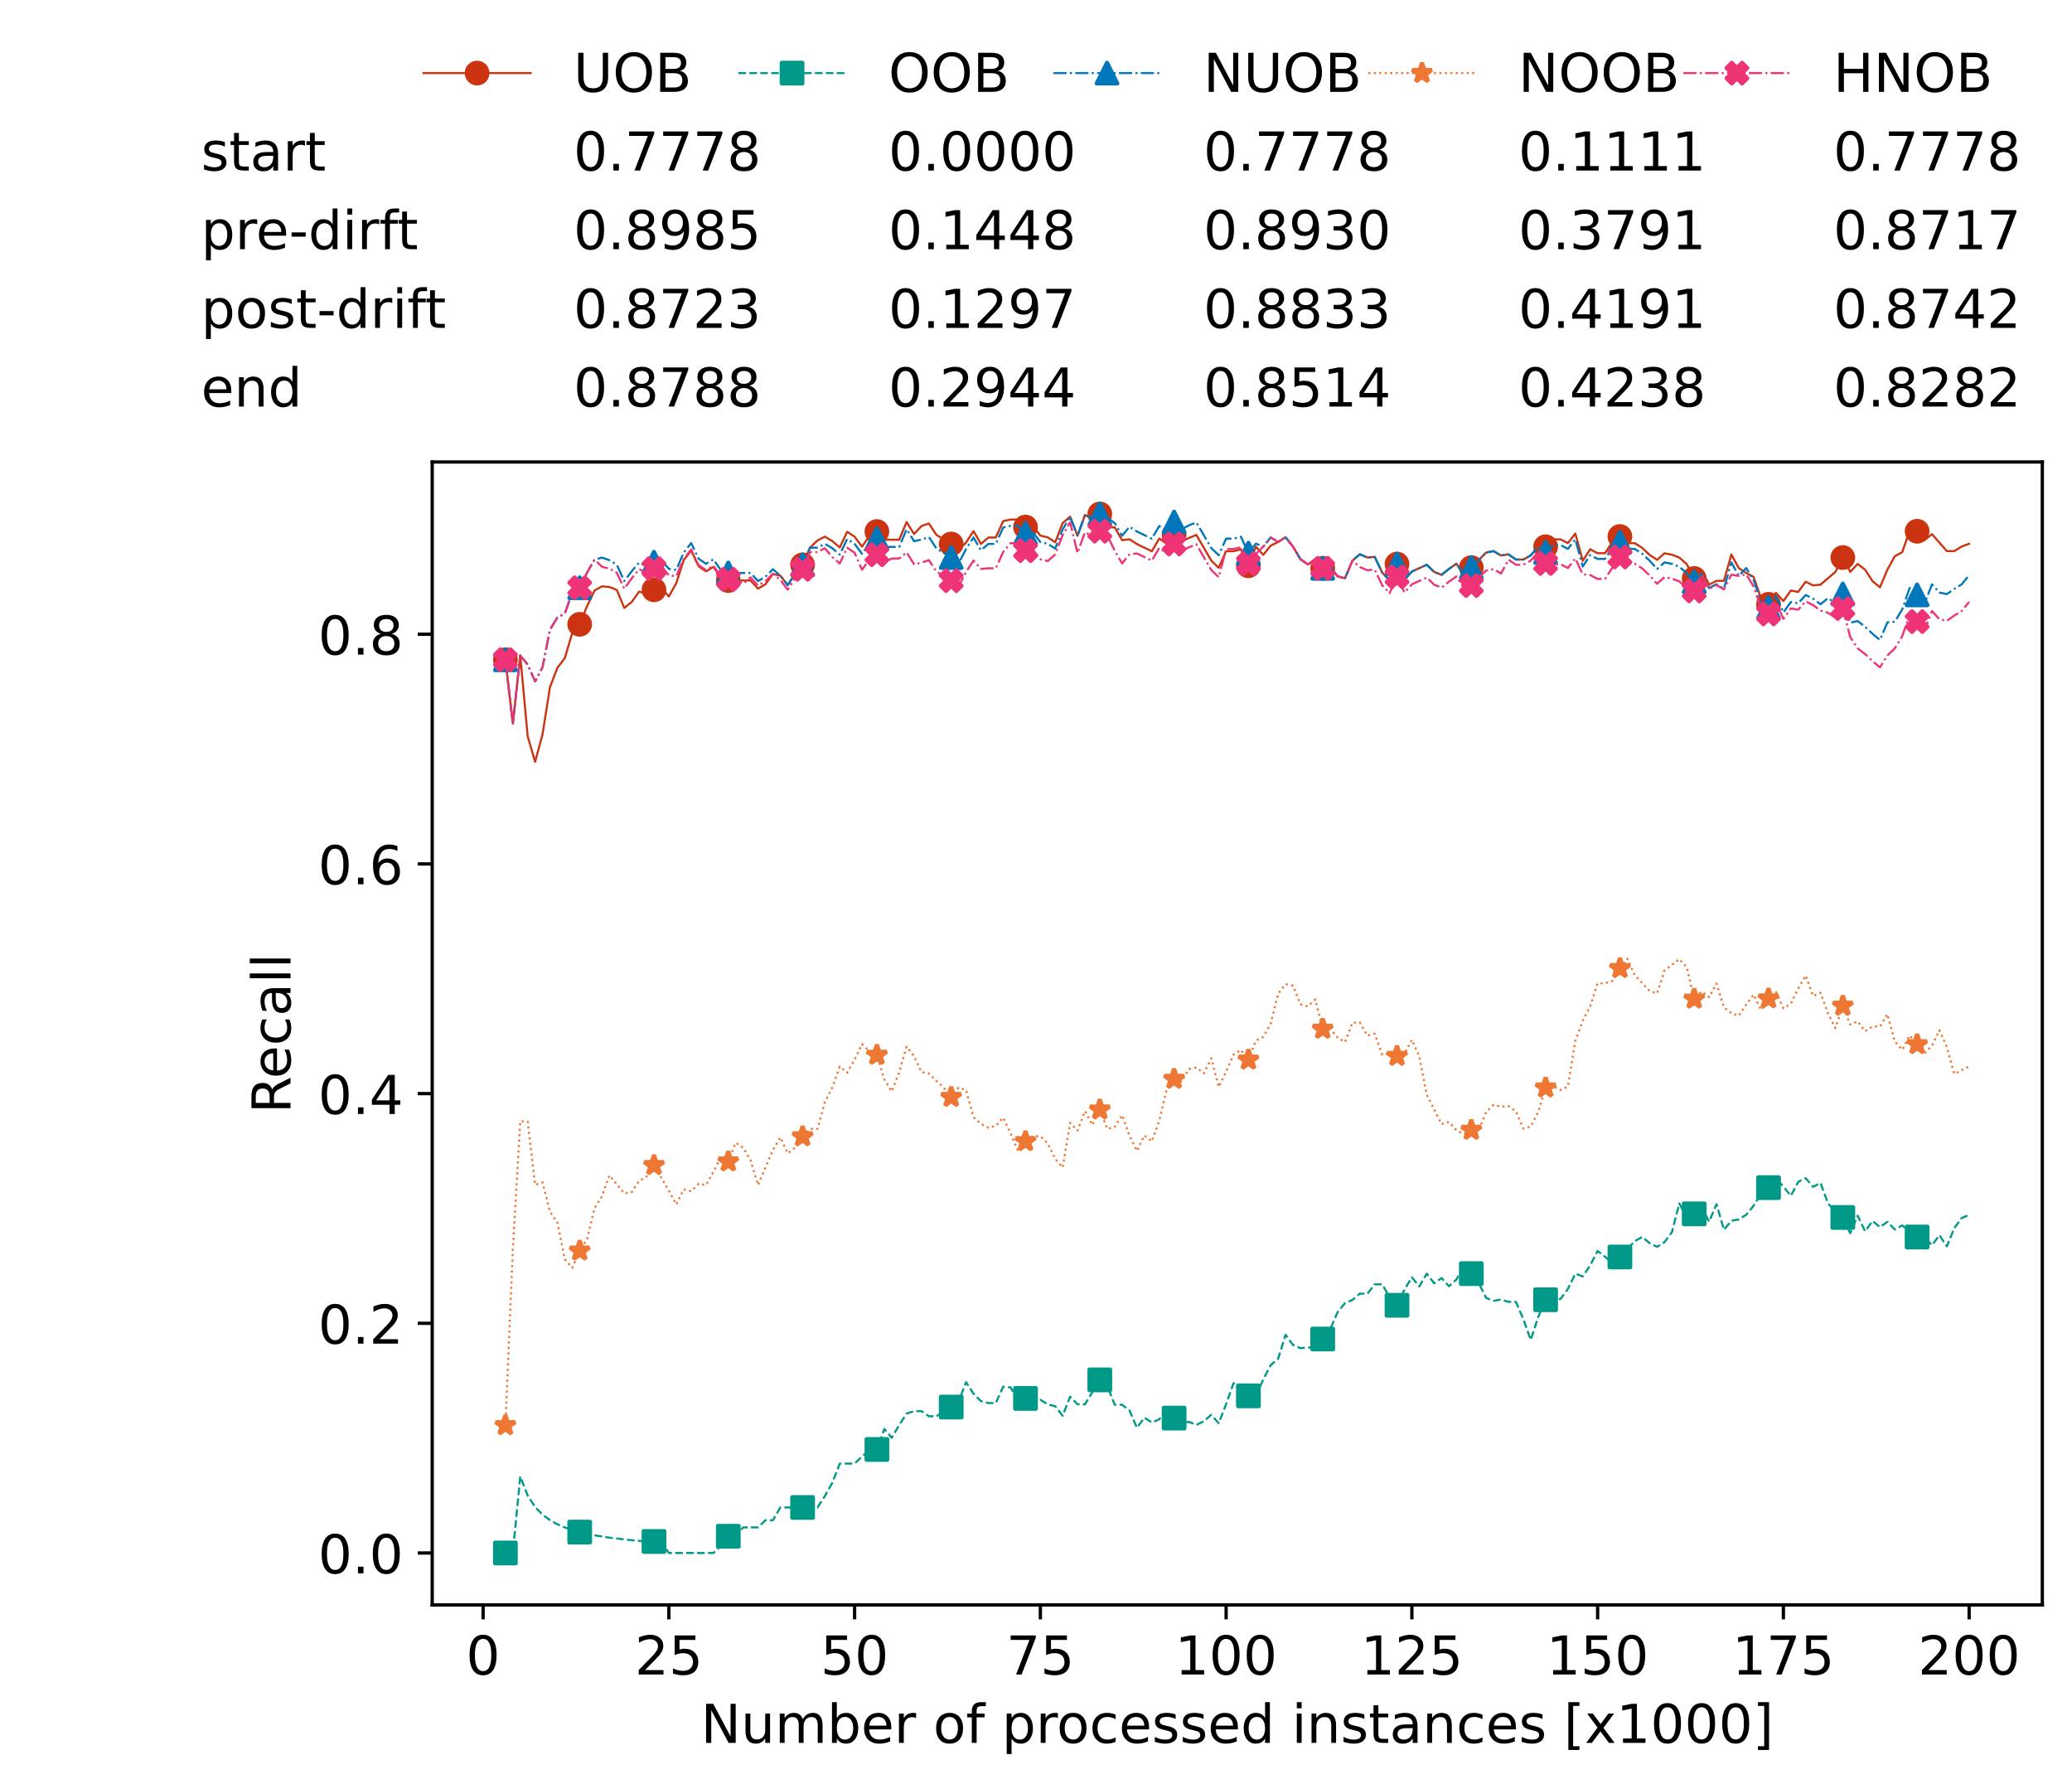 <?xml version="1.0" encoding="utf-8" standalone="no"?>
<!DOCTYPE svg PUBLIC "-//W3C//DTD SVG 1.1//EN"
  "http://www.w3.org/Graphics/SVG/1.1/DTD/svg11.dtd">
<!-- Created with matplotlib (https://matplotlib.org/) -->
<svg height="432.615pt" version="1.1" viewBox="0 0 502.65 432.615" width="502.65pt" xmlns="http://www.w3.org/2000/svg" xmlns:xlink="http://www.w3.org/1999/xlink">
 <defs>
  <style type="text/css">*{stroke-linecap:butt;stroke-linejoin:round;}</style>
 </defs>
 <g id="figure_1">
  <g id="patch_1">
   <path d="M 0 432.615 
L 502.65 432.615 
L 502.65 0 
L 0 0 
z
" style="fill:#ffffff;"/>
  </g>
  <g id="axes_1">
   <g id="patch_2">
    <path d="M 104.85 389.252 
L 495.45 389.252 
L 495.45 112.052 
L 104.85 112.052 
z
" style="fill:#ffffff;"/>
   </g>
   <g id="matplotlib.axis_1">
    <g id="xtick_1">
     <g id="line2d_1">
      <defs>
       <path d="M 0 0 
L 0 3.5 
" id="ma619b99799" style="stroke:#000000;stroke-width:0.8;"/>
      </defs>
      <g>
       <use style="stroke:#000000;stroke-width:0.8;" x="117.197" xlink:href="#ma619b99799" y="389.252"/>
      </g>
     </g>
     <g id="text_1">
      <!-- 0 -->
      <g transform="translate(113.061 406.13)scale(0.13 -0.13)">
       <defs>
        <path d="M 31.781 66.406 
Q 24.172 66.406 20.328 58.906 
Q 16.5 51.422 16.5 36.375 
Q 16.5 21.391 20.328 13.891 
Q 24.172 6.391 31.781 6.391 
Q 39.453 6.391 43.281 13.891 
Q 47.125 21.391 47.125 36.375 
Q 47.125 51.422 43.281 58.906 
Q 39.453 66.406 31.781 66.406 
z
M 31.781 74.219 
Q 44.047 74.219 50.516 64.516 
Q 56.984 54.828 56.984 36.375 
Q 56.984 17.969 50.516 8.266 
Q 44.047 -1.422 31.781 -1.422 
Q 19.531 -1.422 13.062 8.266 
Q 6.594 17.969 6.594 36.375 
Q 6.594 54.828 13.062 64.516 
Q 19.531 74.219 31.781 74.219 
z
" id="DejaVuSans-48"/>
       </defs>
       <use xlink:href="#DejaVuSans-48"/>
      </g>
     </g>
    </g>
    <g id="xtick_2">
     <g id="line2d_2">
      <g>
       <use style="stroke:#000000;stroke-width:0.8;" x="162.259" xlink:href="#ma619b99799" y="389.252"/>
      </g>
     </g>
     <g id="text_2">
      <!-- 25 -->
      <g transform="translate(153.988 406.13)scale(0.13 -0.13)">
       <defs>
        <path d="M 19.188 8.297 
L 53.609 8.297 
L 53.609 0 
L 7.328 0 
L 7.328 8.297 
Q 12.938 14.109 22.625 23.891 
Q 32.328 33.688 34.812 36.531 
Q 39.547 41.844 41.422 45.531 
Q 43.312 49.219 43.312 52.781 
Q 43.312 58.594 39.234 62.25 
Q 35.156 65.922 28.609 65.922 
Q 23.969 65.922 18.812 64.312 
Q 13.672 62.703 7.812 59.422 
L 7.812 69.391 
Q 13.766 71.781 18.938 73 
Q 24.125 74.219 28.422 74.219 
Q 39.75 74.219 46.484 68.547 
Q 53.219 62.891 53.219 53.422 
Q 53.219 48.922 51.531 44.891 
Q 49.859 40.875 45.406 35.406 
Q 44.188 33.984 37.641 27.219 
Q 31.109 20.453 19.188 8.297 
z
" id="DejaVuSans-50"/>
        <path d="M 10.797 72.906 
L 49.516 72.906 
L 49.516 64.594 
L 19.828 64.594 
L 19.828 46.734 
Q 21.969 47.469 24.109 47.828 
Q 26.266 48.188 28.422 48.188 
Q 40.625 48.188 47.75 41.5 
Q 54.891 34.812 54.891 23.391 
Q 54.891 11.625 47.562 5.094 
Q 40.234 -1.422 26.906 -1.422 
Q 22.312 -1.422 17.547 -0.641 
Q 12.797 0.141 7.719 1.703 
L 7.719 11.625 
Q 12.109 9.234 16.797 8.062 
Q 21.484 6.891 26.703 6.891 
Q 35.156 6.891 40.078 11.328 
Q 45.016 15.766 45.016 23.391 
Q 45.016 31 40.078 35.438 
Q 35.156 39.891 26.703 39.891 
Q 22.75 39.891 18.812 39.016 
Q 14.891 38.141 10.797 36.281 
z
" id="DejaVuSans-53"/>
       </defs>
       <use xlink:href="#DejaVuSans-50"/>
       <use x="63.623" xlink:href="#DejaVuSans-53"/>
      </g>
     </g>
    </g>
    <g id="xtick_3">
     <g id="line2d_3">
      <g>
       <use style="stroke:#000000;stroke-width:0.8;" x="207.322" xlink:href="#ma619b99799" y="389.252"/>
      </g>
     </g>
     <g id="text_3">
      <!-- 50 -->
      <g transform="translate(199.05 406.13)scale(0.13 -0.13)">
       <use xlink:href="#DejaVuSans-53"/>
       <use x="63.623" xlink:href="#DejaVuSans-48"/>
      </g>
     </g>
    </g>
    <g id="xtick_4">
     <g id="line2d_4">
      <g>
       <use style="stroke:#000000;stroke-width:0.8;" x="252.384" xlink:href="#ma619b99799" y="389.252"/>
      </g>
     </g>
     <g id="text_4">
      <!-- 75 -->
      <g transform="translate(244.113 406.13)scale(0.13 -0.13)">
       <defs>
        <path d="M 8.203 72.906 
L 55.078 72.906 
L 55.078 68.703 
L 28.609 0 
L 18.312 0 
L 43.219 64.594 
L 8.203 64.594 
z
" id="DejaVuSans-55"/>
       </defs>
       <use xlink:href="#DejaVuSans-55"/>
       <use x="63.623" xlink:href="#DejaVuSans-53"/>
      </g>
     </g>
    </g>
    <g id="xtick_5">
     <g id="line2d_5">
      <g>
       <use style="stroke:#000000;stroke-width:0.8;" x="297.446" xlink:href="#ma619b99799" y="389.252"/>
      </g>
     </g>
     <g id="text_5">
      <!-- 100 -->
      <g transform="translate(285.039 406.13)scale(0.13 -0.13)">
       <defs>
        <path d="M 12.406 8.297 
L 28.516 8.297 
L 28.516 63.922 
L 10.984 60.406 
L 10.984 69.391 
L 28.422 72.906 
L 38.281 72.906 
L 38.281 8.297 
L 54.391 8.297 
L 54.391 0 
L 12.406 0 
z
" id="DejaVuSans-49"/>
       </defs>
       <use xlink:href="#DejaVuSans-49"/>
       <use x="63.623" xlink:href="#DejaVuSans-48"/>
       <use x="127.246" xlink:href="#DejaVuSans-48"/>
      </g>
     </g>
    </g>
    <g id="xtick_6">
     <g id="line2d_6">
      <g>
       <use style="stroke:#000000;stroke-width:0.8;" x="342.509" xlink:href="#ma619b99799" y="389.252"/>
      </g>
     </g>
     <g id="text_6">
      <!-- 125 -->
      <g transform="translate(330.102 406.13)scale(0.13 -0.13)">
       <use xlink:href="#DejaVuSans-49"/>
       <use x="63.623" xlink:href="#DejaVuSans-50"/>
       <use x="127.246" xlink:href="#DejaVuSans-53"/>
      </g>
     </g>
    </g>
    <g id="xtick_7">
     <g id="line2d_7">
      <g>
       <use style="stroke:#000000;stroke-width:0.8;" x="387.571" xlink:href="#ma619b99799" y="389.252"/>
      </g>
     </g>
     <g id="text_7">
      <!-- 150 -->
      <g transform="translate(375.164 406.13)scale(0.13 -0.13)">
       <use xlink:href="#DejaVuSans-49"/>
       <use x="63.623" xlink:href="#DejaVuSans-53"/>
       <use x="127.246" xlink:href="#DejaVuSans-48"/>
      </g>
     </g>
    </g>
    <g id="xtick_8">
     <g id="line2d_8">
      <g>
       <use style="stroke:#000000;stroke-width:0.8;" x="432.633" xlink:href="#ma619b99799" y="389.252"/>
      </g>
     </g>
     <g id="text_8">
      <!-- 175 -->
      <g transform="translate(420.226 406.13)scale(0.13 -0.13)">
       <use xlink:href="#DejaVuSans-49"/>
       <use x="63.623" xlink:href="#DejaVuSans-55"/>
       <use x="127.246" xlink:href="#DejaVuSans-53"/>
      </g>
     </g>
    </g>
    <g id="xtick_9">
     <g id="line2d_9">
      <g>
       <use style="stroke:#000000;stroke-width:0.8;" x="477.695" xlink:href="#ma619b99799" y="389.252"/>
      </g>
     </g>
     <g id="text_9">
      <!-- 200 -->
      <g transform="translate(465.289 406.13)scale(0.13 -0.13)">
       <use xlink:href="#DejaVuSans-50"/>
       <use x="63.623" xlink:href="#DejaVuSans-48"/>
       <use x="127.246" xlink:href="#DejaVuSans-48"/>
      </g>
     </g>
    </g>
    <g id="text_10">
     <!-- Number of processed instances [x1000] -->
     <g transform="translate(170.025 422.711)scale(0.13 -0.13)">
      <defs>
       <path d="M 9.812 72.906 
L 23.094 72.906 
L 55.422 11.922 
L 55.422 72.906 
L 64.984 72.906 
L 64.984 0 
L 51.703 0 
L 19.391 60.984 
L 19.391 0 
L 9.812 0 
z
" id="DejaVuSans-78"/>
       <path d="M 8.5 21.578 
L 8.5 54.688 
L 17.484 54.688 
L 17.484 21.922 
Q 17.484 14.156 20.5 10.266 
Q 23.531 6.391 29.594 6.391 
Q 36.859 6.391 41.078 11.031 
Q 45.312 15.672 45.312 23.688 
L 45.312 54.688 
L 54.297 54.688 
L 54.297 0 
L 45.312 0 
L 45.312 8.406 
Q 42.047 3.422 37.719 1 
Q 33.406 -1.422 27.688 -1.422 
Q 18.266 -1.422 13.375 4.438 
Q 8.5 10.297 8.5 21.578 
z
M 31.109 56 
z
" id="DejaVuSans-117"/>
       <path d="M 52 44.188 
Q 55.375 50.25 60.062 53.125 
Q 64.75 56 71.094 56 
Q 79.641 56 84.281 50.016 
Q 88.922 44.047 88.922 33.016 
L 88.922 0 
L 79.891 0 
L 79.891 32.719 
Q 79.891 40.578 77.094 44.375 
Q 74.312 48.188 68.609 48.188 
Q 61.625 48.188 57.562 43.547 
Q 53.516 38.922 53.516 30.906 
L 53.516 0 
L 44.484 0 
L 44.484 32.719 
Q 44.484 40.625 41.703 44.406 
Q 38.922 48.188 33.109 48.188 
Q 26.219 48.188 22.156 43.531 
Q 18.109 38.875 18.109 30.906 
L 18.109 0 
L 9.078 0 
L 9.078 54.688 
L 18.109 54.688 
L 18.109 46.188 
Q 21.188 51.219 25.484 53.609 
Q 29.781 56 35.688 56 
Q 41.656 56 45.828 52.969 
Q 50 49.953 52 44.188 
z
" id="DejaVuSans-109"/>
       <path d="M 48.688 27.297 
Q 48.688 37.203 44.609 42.844 
Q 40.531 48.484 33.406 48.484 
Q 26.266 48.484 22.188 42.844 
Q 18.109 37.203 18.109 27.297 
Q 18.109 17.391 22.188 11.75 
Q 26.266 6.109 33.406 6.109 
Q 40.531 6.109 44.609 11.75 
Q 48.688 17.391 48.688 27.297 
z
M 18.109 46.391 
Q 20.953 51.266 25.266 53.625 
Q 29.594 56 35.594 56 
Q 45.562 56 51.781 48.094 
Q 58.016 40.188 58.016 27.297 
Q 58.016 14.406 51.781 6.484 
Q 45.562 -1.422 35.594 -1.422 
Q 29.594 -1.422 25.266 0.953 
Q 20.953 3.328 18.109 8.203 
L 18.109 0 
L 9.078 0 
L 9.078 75.984 
L 18.109 75.984 
z
" id="DejaVuSans-98"/>
       <path d="M 56.203 29.594 
L 56.203 25.203 
L 14.891 25.203 
Q 15.484 15.922 20.484 11.062 
Q 25.484 6.203 34.422 6.203 
Q 39.594 6.203 44.453 7.469 
Q 49.312 8.734 54.109 11.281 
L 54.109 2.781 
Q 49.266 0.734 44.188 -0.344 
Q 39.109 -1.422 33.891 -1.422 
Q 20.797 -1.422 13.156 6.188 
Q 5.516 13.812 5.516 26.812 
Q 5.516 40.234 12.766 48.109 
Q 20.016 56 32.328 56 
Q 43.359 56 49.781 48.891 
Q 56.203 41.797 56.203 29.594 
z
M 47.219 32.234 
Q 47.125 39.594 43.094 43.984 
Q 39.062 48.391 32.422 48.391 
Q 24.906 48.391 20.391 44.141 
Q 15.875 39.891 15.188 32.172 
z
" id="DejaVuSans-101"/>
       <path d="M 41.109 46.297 
Q 39.594 47.172 37.812 47.578 
Q 36.031 48 33.891 48 
Q 26.266 48 22.188 43.047 
Q 18.109 38.094 18.109 28.812 
L 18.109 0 
L 9.078 0 
L 9.078 54.688 
L 18.109 54.688 
L 18.109 46.188 
Q 20.953 51.172 25.484 53.578 
Q 30.031 56 36.531 56 
Q 37.453 56 38.578 55.875 
Q 39.703 55.766 41.062 55.516 
z
" id="DejaVuSans-114"/>
       <path id="DejaVuSans-32"/>
       <path d="M 30.609 48.391 
Q 23.391 48.391 19.188 42.75 
Q 14.984 37.109 14.984 27.297 
Q 14.984 17.484 19.156 11.844 
Q 23.344 6.203 30.609 6.203 
Q 37.797 6.203 41.984 11.859 
Q 46.188 17.531 46.188 27.297 
Q 46.188 37.016 41.984 42.703 
Q 37.797 48.391 30.609 48.391 
z
M 30.609 56 
Q 42.328 56 49.016 48.375 
Q 55.719 40.766 55.719 27.297 
Q 55.719 13.875 49.016 6.219 
Q 42.328 -1.422 30.609 -1.422 
Q 18.844 -1.422 12.172 6.219 
Q 5.516 13.875 5.516 27.297 
Q 5.516 40.766 12.172 48.375 
Q 18.844 56 30.609 56 
z
" id="DejaVuSans-111"/>
       <path d="M 37.109 75.984 
L 37.109 68.5 
L 28.516 68.5 
Q 23.688 68.5 21.797 66.547 
Q 19.922 64.594 19.922 59.516 
L 19.922 54.688 
L 34.719 54.688 
L 34.719 47.703 
L 19.922 47.703 
L 19.922 0 
L 10.891 0 
L 10.891 47.703 
L 2.297 47.703 
L 2.297 54.688 
L 10.891 54.688 
L 10.891 58.5 
Q 10.891 67.625 15.141 71.797 
Q 19.391 75.984 28.609 75.984 
z
" id="DejaVuSans-102"/>
       <path d="M 18.109 8.203 
L 18.109 -20.797 
L 9.078 -20.797 
L 9.078 54.688 
L 18.109 54.688 
L 18.109 46.391 
Q 20.953 51.266 25.266 53.625 
Q 29.594 56 35.594 56 
Q 45.562 56 51.781 48.094 
Q 58.016 40.188 58.016 27.297 
Q 58.016 14.406 51.781 6.484 
Q 45.562 -1.422 35.594 -1.422 
Q 29.594 -1.422 25.266 0.953 
Q 20.953 3.328 18.109 8.203 
z
M 48.688 27.297 
Q 48.688 37.203 44.609 42.844 
Q 40.531 48.484 33.406 48.484 
Q 26.266 48.484 22.188 42.844 
Q 18.109 37.203 18.109 27.297 
Q 18.109 17.391 22.188 11.75 
Q 26.266 6.109 33.406 6.109 
Q 40.531 6.109 44.609 11.75 
Q 48.688 17.391 48.688 27.297 
z
" id="DejaVuSans-112"/>
       <path d="M 48.781 52.594 
L 48.781 44.188 
Q 44.969 46.297 41.141 47.344 
Q 37.312 48.391 33.406 48.391 
Q 24.656 48.391 19.812 42.844 
Q 14.984 37.312 14.984 27.297 
Q 14.984 17.281 19.812 11.734 
Q 24.656 6.203 33.406 6.203 
Q 37.312 6.203 41.141 7.25 
Q 44.969 8.297 48.781 10.406 
L 48.781 2.094 
Q 45.016 0.344 40.984 -0.531 
Q 36.969 -1.422 32.422 -1.422 
Q 20.062 -1.422 12.781 6.344 
Q 5.516 14.109 5.516 27.297 
Q 5.516 40.672 12.859 48.328 
Q 20.219 56 33.016 56 
Q 37.156 56 41.109 55.141 
Q 45.062 54.297 48.781 52.594 
z
" id="DejaVuSans-99"/>
       <path d="M 44.281 53.078 
L 44.281 44.578 
Q 40.484 46.531 36.375 47.5 
Q 32.281 48.484 27.875 48.484 
Q 21.188 48.484 17.844 46.438 
Q 14.5 44.391 14.5 40.281 
Q 14.5 37.156 16.891 35.375 
Q 19.281 33.594 26.516 31.984 
L 29.594 31.297 
Q 39.156 29.25 43.188 25.516 
Q 47.219 21.781 47.219 15.094 
Q 47.219 7.469 41.188 3.016 
Q 35.156 -1.422 24.609 -1.422 
Q 20.219 -1.422 15.453 -0.562 
Q 10.688 0.297 5.422 2 
L 5.422 11.281 
Q 10.406 8.688 15.234 7.391 
Q 20.062 6.109 24.812 6.109 
Q 31.156 6.109 34.562 8.281 
Q 37.984 10.453 37.984 14.406 
Q 37.984 18.062 35.516 20.016 
Q 33.062 21.969 24.703 23.781 
L 21.578 24.516 
Q 13.234 26.266 9.516 29.906 
Q 5.812 33.547 5.812 39.891 
Q 5.812 47.609 11.281 51.797 
Q 16.75 56 26.812 56 
Q 31.781 56 36.172 55.266 
Q 40.578 54.547 44.281 53.078 
z
" id="DejaVuSans-115"/>
       <path d="M 45.406 46.391 
L 45.406 75.984 
L 54.391 75.984 
L 54.391 0 
L 45.406 0 
L 45.406 8.203 
Q 42.578 3.328 38.25 0.953 
Q 33.938 -1.422 27.875 -1.422 
Q 17.969 -1.422 11.734 6.484 
Q 5.516 14.406 5.516 27.297 
Q 5.516 40.188 11.734 48.094 
Q 17.969 56 27.875 56 
Q 33.938 56 38.25 53.625 
Q 42.578 51.266 45.406 46.391 
z
M 14.797 27.297 
Q 14.797 17.391 18.875 11.75 
Q 22.953 6.109 30.078 6.109 
Q 37.203 6.109 41.297 11.75 
Q 45.406 17.391 45.406 27.297 
Q 45.406 37.203 41.297 42.844 
Q 37.203 48.484 30.078 48.484 
Q 22.953 48.484 18.875 42.844 
Q 14.797 37.203 14.797 27.297 
z
" id="DejaVuSans-100"/>
       <path d="M 9.422 54.688 
L 18.406 54.688 
L 18.406 0 
L 9.422 0 
z
M 9.422 75.984 
L 18.406 75.984 
L 18.406 64.594 
L 9.422 64.594 
z
" id="DejaVuSans-105"/>
       <path d="M 54.891 33.016 
L 54.891 0 
L 45.906 0 
L 45.906 32.719 
Q 45.906 40.484 42.875 44.328 
Q 39.844 48.188 33.797 48.188 
Q 26.516 48.188 22.312 43.547 
Q 18.109 38.922 18.109 30.906 
L 18.109 0 
L 9.078 0 
L 9.078 54.688 
L 18.109 54.688 
L 18.109 46.188 
Q 21.344 51.125 25.703 53.562 
Q 30.078 56 35.797 56 
Q 45.219 56 50.047 50.172 
Q 54.891 44.344 54.891 33.016 
z
" id="DejaVuSans-110"/>
       <path d="M 18.312 70.219 
L 18.312 54.688 
L 36.812 54.688 
L 36.812 47.703 
L 18.312 47.703 
L 18.312 18.016 
Q 18.312 11.328 20.141 9.422 
Q 21.969 7.516 27.594 7.516 
L 36.812 7.516 
L 36.812 0 
L 27.594 0 
Q 17.188 0 13.234 3.875 
Q 9.281 7.766 9.281 18.016 
L 9.281 47.703 
L 2.688 47.703 
L 2.688 54.688 
L 9.281 54.688 
L 9.281 70.219 
z
" id="DejaVuSans-116"/>
       <path d="M 34.281 27.484 
Q 23.391 27.484 19.188 25 
Q 14.984 22.516 14.984 16.5 
Q 14.984 11.719 18.141 8.906 
Q 21.297 6.109 26.703 6.109 
Q 34.188 6.109 38.703 11.406 
Q 43.219 16.703 43.219 25.484 
L 43.219 27.484 
z
M 52.203 31.203 
L 52.203 0 
L 43.219 0 
L 43.219 8.297 
Q 40.141 3.328 35.547 0.953 
Q 30.953 -1.422 24.312 -1.422 
Q 15.922 -1.422 10.953 3.297 
Q 6 8.016 6 15.922 
Q 6 25.141 12.172 29.828 
Q 18.359 34.516 30.609 34.516 
L 43.219 34.516 
L 43.219 35.406 
Q 43.219 41.609 39.141 45 
Q 35.062 48.391 27.688 48.391 
Q 23 48.391 18.547 47.266 
Q 14.109 46.141 10.016 43.891 
L 10.016 52.203 
Q 14.938 54.109 19.578 55.047 
Q 24.219 56 28.609 56 
Q 40.484 56 46.344 49.844 
Q 52.203 43.703 52.203 31.203 
z
" id="DejaVuSans-97"/>
       <path d="M 8.594 75.984 
L 29.297 75.984 
L 29.297 69 
L 17.578 69 
L 17.578 -6.203 
L 29.297 -6.203 
L 29.297 -13.188 
L 8.594 -13.188 
z
" id="DejaVuSans-91"/>
       <path d="M 54.891 54.688 
L 35.109 28.078 
L 55.906 0 
L 45.312 0 
L 29.391 21.484 
L 13.484 0 
L 2.875 0 
L 24.125 28.609 
L 4.688 54.688 
L 15.281 54.688 
L 29.781 35.203 
L 44.281 54.688 
z
" id="DejaVuSans-120"/>
       <path d="M 30.422 75.984 
L 30.422 -13.188 
L 9.719 -13.188 
L 9.719 -6.203 
L 21.391 -6.203 
L 21.391 69 
L 9.719 69 
L 9.719 75.984 
z
" id="DejaVuSans-93"/>
      </defs>
      <use xlink:href="#DejaVuSans-78"/>
      <use x="74.805" xlink:href="#DejaVuSans-117"/>
      <use x="138.184" xlink:href="#DejaVuSans-109"/>
      <use x="235.596" xlink:href="#DejaVuSans-98"/>
      <use x="299.072" xlink:href="#DejaVuSans-101"/>
      <use x="360.596" xlink:href="#DejaVuSans-114"/>
      <use x="401.709" xlink:href="#DejaVuSans-32"/>
      <use x="433.496" xlink:href="#DejaVuSans-111"/>
      <use x="494.678" xlink:href="#DejaVuSans-102"/>
      <use x="529.883" xlink:href="#DejaVuSans-32"/>
      <use x="561.67" xlink:href="#DejaVuSans-112"/>
      <use x="625.146" xlink:href="#DejaVuSans-114"/>
      <use x="664.01" xlink:href="#DejaVuSans-111"/>
      <use x="725.191" xlink:href="#DejaVuSans-99"/>
      <use x="780.172" xlink:href="#DejaVuSans-101"/>
      <use x="841.695" xlink:href="#DejaVuSans-115"/>
      <use x="893.795" xlink:href="#DejaVuSans-115"/>
      <use x="945.895" xlink:href="#DejaVuSans-101"/>
      <use x="1007.418" xlink:href="#DejaVuSans-100"/>
      <use x="1070.895" xlink:href="#DejaVuSans-32"/>
      <use x="1102.682" xlink:href="#DejaVuSans-105"/>
      <use x="1130.465" xlink:href="#DejaVuSans-110"/>
      <use x="1193.844" xlink:href="#DejaVuSans-115"/>
      <use x="1245.943" xlink:href="#DejaVuSans-116"/>
      <use x="1285.152" xlink:href="#DejaVuSans-97"/>
      <use x="1346.432" xlink:href="#DejaVuSans-110"/>
      <use x="1409.811" xlink:href="#DejaVuSans-99"/>
      <use x="1464.791" xlink:href="#DejaVuSans-101"/>
      <use x="1526.314" xlink:href="#DejaVuSans-115"/>
      <use x="1578.414" xlink:href="#DejaVuSans-32"/>
      <use x="1610.201" xlink:href="#DejaVuSans-91"/>
      <use x="1649.215" xlink:href="#DejaVuSans-120"/>
      <use x="1708.395" xlink:href="#DejaVuSans-49"/>
      <use x="1772.018" xlink:href="#DejaVuSans-48"/>
      <use x="1835.641" xlink:href="#DejaVuSans-48"/>
      <use x="1899.264" xlink:href="#DejaVuSans-48"/>
      <use x="1962.887" xlink:href="#DejaVuSans-93"/>
     </g>
    </g>
   </g>
   <g id="matplotlib.axis_2">
    <g id="ytick_1">
     <g id="line2d_10">
      <defs>
       <path d="M 0 0 
L -3.5 0 
" id="m3829e77026" style="stroke:#000000;stroke-width:0.8;"/>
      </defs>
      <g>
       <use style="stroke:#000000;stroke-width:0.8;" x="104.85" xlink:href="#m3829e77026" y="376.652"/>
      </g>
     </g>
     <g id="text_11">
      <!-- 0.0 -->
      <g transform="translate(77.176 381.591)scale(0.13 -0.13)">
       <defs>
        <path d="M 10.688 12.406 
L 21 12.406 
L 21 0 
L 10.688 0 
z
" id="DejaVuSans-46"/>
       </defs>
       <use xlink:href="#DejaVuSans-48"/>
       <use x="63.623" xlink:href="#DejaVuSans-46"/>
       <use x="95.41" xlink:href="#DejaVuSans-48"/>
      </g>
     </g>
    </g>
    <g id="ytick_2">
     <g id="line2d_11">
      <g>
       <use style="stroke:#000000;stroke-width:0.8;" x="104.85" xlink:href="#m3829e77026" y="320.945"/>
      </g>
     </g>
     <g id="text_12">
      <!-- 0.2 -->
      <g transform="translate(77.176 325.884)scale(0.13 -0.13)">
       <use xlink:href="#DejaVuSans-48"/>
       <use x="63.623" xlink:href="#DejaVuSans-46"/>
       <use x="95.41" xlink:href="#DejaVuSans-50"/>
      </g>
     </g>
    </g>
    <g id="ytick_3">
     <g id="line2d_12">
      <g>
       <use style="stroke:#000000;stroke-width:0.8;" x="104.85" xlink:href="#m3829e77026" y="265.239"/>
      </g>
     </g>
     <g id="text_13">
      <!-- 0.4 -->
      <g transform="translate(77.176 270.178)scale(0.13 -0.13)">
       <defs>
        <path d="M 37.797 64.312 
L 12.891 25.391 
L 37.797 25.391 
z
M 35.203 72.906 
L 47.609 72.906 
L 47.609 25.391 
L 58.016 25.391 
L 58.016 17.188 
L 47.609 17.188 
L 47.609 0 
L 37.797 0 
L 37.797 17.188 
L 4.891 17.188 
L 4.891 26.703 
z
" id="DejaVuSans-52"/>
       </defs>
       <use xlink:href="#DejaVuSans-48"/>
       <use x="63.623" xlink:href="#DejaVuSans-46"/>
       <use x="95.41" xlink:href="#DejaVuSans-52"/>
      </g>
     </g>
    </g>
    <g id="ytick_4">
     <g id="line2d_13">
      <g>
       <use style="stroke:#000000;stroke-width:0.8;" x="104.85" xlink:href="#m3829e77026" y="209.532"/>
      </g>
     </g>
     <g id="text_14">
      <!-- 0.6 -->
      <g transform="translate(77.176 214.471)scale(0.13 -0.13)">
       <defs>
        <path d="M 33.016 40.375 
Q 26.375 40.375 22.484 35.828 
Q 18.609 31.297 18.609 23.391 
Q 18.609 15.531 22.484 10.953 
Q 26.375 6.391 33.016 6.391 
Q 39.656 6.391 43.531 10.953 
Q 47.406 15.531 47.406 23.391 
Q 47.406 31.297 43.531 35.828 
Q 39.656 40.375 33.016 40.375 
z
M 52.594 71.297 
L 52.594 62.312 
Q 48.875 64.062 45.094 64.984 
Q 41.312 65.922 37.594 65.922 
Q 27.828 65.922 22.672 59.328 
Q 17.531 52.734 16.797 39.406 
Q 19.672 43.656 24.016 45.922 
Q 28.375 48.188 33.594 48.188 
Q 44.578 48.188 50.953 41.516 
Q 57.328 34.859 57.328 23.391 
Q 57.328 12.156 50.688 5.359 
Q 44.047 -1.422 33.016 -1.422 
Q 20.359 -1.422 13.672 8.266 
Q 6.984 17.969 6.984 36.375 
Q 6.984 53.656 15.188 63.938 
Q 23.391 74.219 37.203 74.219 
Q 40.922 74.219 44.703 73.484 
Q 48.484 72.75 52.594 71.297 
z
" id="DejaVuSans-54"/>
       </defs>
       <use xlink:href="#DejaVuSans-48"/>
       <use x="63.623" xlink:href="#DejaVuSans-46"/>
       <use x="95.41" xlink:href="#DejaVuSans-54"/>
      </g>
     </g>
    </g>
    <g id="ytick_5">
     <g id="line2d_14">
      <g>
       <use style="stroke:#000000;stroke-width:0.8;" x="104.85" xlink:href="#m3829e77026" y="153.826"/>
      </g>
     </g>
     <g id="text_15">
      <!-- 0.8 -->
      <g transform="translate(77.176 158.765)scale(0.13 -0.13)">
       <defs>
        <path d="M 31.781 34.625 
Q 24.75 34.625 20.719 30.859 
Q 16.703 27.094 16.703 20.516 
Q 16.703 13.922 20.719 10.156 
Q 24.75 6.391 31.781 6.391 
Q 38.812 6.391 42.859 10.172 
Q 46.922 13.969 46.922 20.516 
Q 46.922 27.094 42.891 30.859 
Q 38.875 34.625 31.781 34.625 
z
M 21.922 38.812 
Q 15.578 40.375 12.031 44.719 
Q 8.5 49.078 8.5 55.328 
Q 8.5 64.062 14.719 69.141 
Q 20.953 74.219 31.781 74.219 
Q 42.672 74.219 48.875 69.141 
Q 55.078 64.062 55.078 55.328 
Q 55.078 49.078 51.531 44.719 
Q 48 40.375 41.703 38.812 
Q 48.828 37.156 52.797 32.312 
Q 56.781 27.484 56.781 20.516 
Q 56.781 9.906 50.312 4.234 
Q 43.844 -1.422 31.781 -1.422 
Q 19.734 -1.422 13.25 4.234 
Q 6.781 9.906 6.781 20.516 
Q 6.781 27.484 10.781 32.312 
Q 14.797 37.156 21.922 38.812 
z
M 18.312 54.391 
Q 18.312 48.734 21.844 45.562 
Q 25.391 42.391 31.781 42.391 
Q 38.141 42.391 41.719 45.562 
Q 45.312 48.734 45.312 54.391 
Q 45.312 60.062 41.719 63.234 
Q 38.141 66.406 31.781 66.406 
Q 25.391 66.406 21.844 63.234 
Q 18.312 60.062 18.312 54.391 
z
" id="DejaVuSans-56"/>
       </defs>
       <use xlink:href="#DejaVuSans-48"/>
       <use x="63.623" xlink:href="#DejaVuSans-46"/>
       <use x="95.41" xlink:href="#DejaVuSans-56"/>
      </g>
     </g>
    </g>
    <g id="text_16">
     <!-- Recall -->
     <g transform="translate(70.472 270.044)rotate(-90)scale(0.13 -0.13)">
      <defs>
       <path d="M 44.391 34.188 
Q 47.562 33.109 50.562 29.594 
Q 53.562 26.078 56.594 19.922 
L 66.609 0 
L 56 0 
L 46.688 18.703 
Q 43.062 26.031 39.672 28.422 
Q 36.281 30.812 30.422 30.812 
L 19.672 30.812 
L 19.672 0 
L 9.812 0 
L 9.812 72.906 
L 32.078 72.906 
Q 44.578 72.906 50.734 67.672 
Q 56.891 62.453 56.891 51.906 
Q 56.891 45.016 53.688 40.469 
Q 50.484 35.938 44.391 34.188 
z
M 19.672 64.797 
L 19.672 38.922 
L 32.078 38.922 
Q 39.203 38.922 42.844 42.219 
Q 46.484 45.516 46.484 51.906 
Q 46.484 58.297 42.844 61.547 
Q 39.203 64.797 32.078 64.797 
z
" id="DejaVuSans-82"/>
       <path d="M 9.422 75.984 
L 18.406 75.984 
L 18.406 0 
L 9.422 0 
z
" id="DejaVuSans-108"/>
      </defs>
      <use xlink:href="#DejaVuSans-82"/>
      <use x="64.982" xlink:href="#DejaVuSans-101"/>
      <use x="126.506" xlink:href="#DejaVuSans-99"/>
      <use x="181.486" xlink:href="#DejaVuSans-97"/>
      <use x="242.766" xlink:href="#DejaVuSans-108"/>
      <use x="270.549" xlink:href="#DejaVuSans-108"/>
     </g>
    </g>
   </g>
   <g id="line2d_15"/>
   <g id="line2d_16"/>
   <g id="line2d_17"/>
   <g id="line2d_18"/>
   <g id="line2d_19"/>
   <g id="line2d_20">
    <path clip-path="url(#pcc958953ac)" d="M 122.605 160.015 
L 124.407 175.49 
L 126.21 158.984 
L 128.012 178.584 
L 129.815 184.774 
L 131.617 178.069 
L 133.419 166.647 
L 135.222 161.95 
L 137.024 159.619 
L 138.827 153.469 
L 140.629 151.416 
L 142.432 146.975 
L 144.234 143.216 
L 146.037 142.206 
L 147.839 142.362 
L 149.642 143.078 
L 151.444 147.455 
L 153.247 146.004 
L 155.049 143.484 
L 156.852 144.001 
L 158.654 143.049 
L 160.457 142.584 
L 162.259 144.673 
L 164.062 141.424 
L 165.864 135.853 
L 167.667 133.532 
L 169.469 137.33 
L 171.272 138.568 
L 173.074 137.497 
L 174.877 140.108 
L 176.679 140.791 
L 182.087 140.791 
L 183.889 142.755 
L 185.692 141.71 
L 187.494 139.223 
L 189.297 139.61 
L 191.099 141.931 
L 192.902 139.146 
L 194.704 137.003 
L 196.507 132.825 
L 198.309 131.085 
L 200.112 130.156 
L 201.914 131.227 
L 203.717 132.775 
L 205.519 128.977 
L 207.322 130.17 
L 209.124 132.581 
L 210.927 129.97 
L 212.729 128.914 
L 214.532 130.904 
L 218.137 130.904 
L 219.939 126.619 
L 221.742 129.52 
L 223.544 127.586 
L 225.347 126.967 
L 227.149 129.71 
L 230.754 131.942 
L 232.557 133.335 
L 234.359 131.594 
L 236.162 128.809 
L 237.964 131.915 
L 239.767 130.368 
L 241.569 130.368 
L 243.372 126.389 
L 245.174 126.002 
L 246.976 126.002 
L 248.779 127.831 
L 250.581 127.582 
L 252.384 129.903 
L 254.186 130.345 
L 255.989 131.506 
L 257.791 126.864 
L 259.594 125.316 
L 261.396 129.958 
L 263.199 124.894 
L 265.001 125.812 
L 266.804 124.652 
L 268.606 127.901 
L 270.409 127.901 
L 272.211 130.996 
L 274.014 130.797 
L 275.816 131.958 
L 279.421 133.705 
L 281.224 130.611 
L 283.026 131.877 
L 284.829 129.652 
L 286.631 131.393 
L 288.434 130.465 
L 290.236 129.741 
L 293.841 135.961 
L 295.644 137.701 
L 297.446 133.678 
L 299.249 133.678 
L 301.051 133.236 
L 302.854 137.215 
L 304.656 132.573 
L 306.459 134.562 
L 308.261 132.338 
L 310.064 131.454 
L 311.866 130.293 
L 313.669 132.569 
L 315.471 135.619 
L 317.274 136.885 
L 319.076 135.619 
L 320.879 137.844 
L 322.681 137.457 
L 324.484 139.778 
L 326.286 140.253 
L 328.089 135.968 
L 329.891 134.42 
L 331.694 135.212 
L 333.496 135.057 
L 335.299 138.855 
L 337.101 140.789 
L 338.904 136.81 
L 340.706 140.608 
L 342.509 138.619 
L 346.114 136.975 
L 347.916 138.716 
L 349.719 139.419 
L 351.521 137.972 
L 353.324 136.706 
L 355.126 139.491 
L 360.533 134.004 
L 362.336 133.656 
L 364.138 134.727 
L 365.941 134.446 
L 367.743 135.712 
L 369.546 135.712 
L 371.348 134.699 
L 373.151 132.61 
L 374.953 132.61 
L 376.756 130.801 
L 378.558 130.801 
L 380.361 131.73 
L 382.163 129.409 
L 383.966 136.024 
L 385.768 133.22 
L 387.571 134.17 
L 389.373 134.17 
L 391.176 131.385 
L 392.978 130.119 
L 394.781 131.743 
L 396.583 131.743 
L 398.386 132.883 
L 400.188 134.597 
L 401.991 135.788 
L 403.793 134.189 
L 405.596 134.537 
L 407.398 135.234 
L 409.201 136.825 
L 411.003 140.307 
L 412.806 138.317 
L 414.608 141.799 
L 416.411 140.871 
L 418.213 140.871 
L 420.016 134.504 
L 421.818 137.795 
L 423.621 138.955 
L 425.423 139.95 
L 427.226 145.172 
L 429.028 146.565 
L 430.831 143.78 
L 432.633 145.769 
L 434.436 143.237 
L 436.238 143.547 
L 438.041 141.089 
L 439.843 141.985 
L 441.646 141.791 
L 445.251 138.708 
L 447.053 135.226 
L 448.856 138.708 
L 450.658 136.773 
L 452.461 138.166 
L 454.263 140.951 
L 456.066 142.444 
L 457.868 138.158 
L 459.671 134.909 
L 461.473 133.914 
L 463.276 128.692 
L 465.078 128.846 
L 466.881 130.989 
L 468.683 129.542 
L 472.288 133.659 
L 474.09 133.659 
L 475.893 132.554 
L 477.695 131.877 
L 477.695 131.877 
" style="fill:none;stroke:#cc3311;stroke-linecap:square;stroke-width:0.5;"/>
    <defs>
     <path d="M 0 2.5 
C 0.663 2.5 1.299 2.237 1.768 1.768 
C 2.237 1.299 2.5 0.663 2.5 0 
C 2.5 -0.663 2.237 -1.299 1.768 -1.768 
C 1.299 -2.237 0.663 -2.5 0 -2.5 
C -0.663 -2.5 -1.299 -2.237 -1.768 -1.768 
C -2.237 -1.299 -2.5 -0.663 -2.5 0 
C -2.5 0.663 -2.237 1.299 -1.768 1.768 
C -1.299 2.237 -0.663 2.5 0 2.5 
z
" id="m87f89a9e43" style="stroke:#cc3311;"/>
    </defs>
    <g clip-path="url(#pcc958953ac)">
     <use style="fill:#cc3311;stroke:#cc3311;" x="122.605" xlink:href="#m87f89a9e43" y="160.015"/>
     <use style="fill:#cc3311;stroke:#cc3311;" x="140.629" xlink:href="#m87f89a9e43" y="151.416"/>
     <use style="fill:#cc3311;stroke:#cc3311;" x="158.654" xlink:href="#m87f89a9e43" y="143.049"/>
     <use style="fill:#cc3311;stroke:#cc3311;" x="176.679" xlink:href="#m87f89a9e43" y="140.791"/>
     <use style="fill:#cc3311;stroke:#cc3311;" x="194.704" xlink:href="#m87f89a9e43" y="137.003"/>
     <use style="fill:#cc3311;stroke:#cc3311;" x="212.729" xlink:href="#m87f89a9e43" y="128.914"/>
     <use style="fill:#cc3311;stroke:#cc3311;" x="230.754" xlink:href="#m87f89a9e43" y="131.942"/>
     <use style="fill:#cc3311;stroke:#cc3311;" x="248.779" xlink:href="#m87f89a9e43" y="127.831"/>
     <use style="fill:#cc3311;stroke:#cc3311;" x="266.804" xlink:href="#m87f89a9e43" y="124.652"/>
     <use style="fill:#cc3311;stroke:#cc3311;" x="284.829" xlink:href="#m87f89a9e43" y="129.652"/>
     <use style="fill:#cc3311;stroke:#cc3311;" x="302.854" xlink:href="#m87f89a9e43" y="137.215"/>
     <use style="fill:#cc3311;stroke:#cc3311;" x="320.879" xlink:href="#m87f89a9e43" y="137.844"/>
     <use style="fill:#cc3311;stroke:#cc3311;" x="338.904" xlink:href="#m87f89a9e43" y="136.81"/>
     <use style="fill:#cc3311;stroke:#cc3311;" x="356.928" xlink:href="#m87f89a9e43" y="137.663"/>
     <use style="fill:#cc3311;stroke:#cc3311;" x="374.953" xlink:href="#m87f89a9e43" y="132.61"/>
     <use style="fill:#cc3311;stroke:#cc3311;" x="392.978" xlink:href="#m87f89a9e43" y="130.119"/>
     <use style="fill:#cc3311;stroke:#cc3311;" x="411.003" xlink:href="#m87f89a9e43" y="140.307"/>
     <use style="fill:#cc3311;stroke:#cc3311;" x="429.028" xlink:href="#m87f89a9e43" y="146.565"/>
     <use style="fill:#cc3311;stroke:#cc3311;" x="447.053" xlink:href="#m87f89a9e43" y="135.226"/>
     <use style="fill:#cc3311;stroke:#cc3311;" x="465.078" xlink:href="#m87f89a9e43" y="128.846"/>
    </g>
   </g>
   <g id="line2d_21"/>
   <g id="line2d_22"/>
   <g id="line2d_23"/>
   <g id="line2d_24"/>
   <g id="line2d_25">
    <path clip-path="url(#pcc958953ac)" d="M 122.605 376.652 
L 124.407 376.652 
L 126.21 358.083 
L 128.012 362.725 
L 129.815 365.511 
L 131.617 367.367 
L 133.419 368.694 
L 135.222 369.689 
L 137.024 370.462 
L 140.629 371.588 
L 144.234 372.367 
L 147.839 372.938 
L 153.247 373.557 
L 156.852 373.866 
L 160.457 373.866 
L 162.259 376.652 
L 173.074 376.652 
L 174.877 374.911 
L 176.679 372.59 
L 178.482 372.59 
L 180.284 370.447 
L 183.889 370.447 
L 185.692 368.706 
L 187.494 368.706 
L 189.297 365.612 
L 198.309 365.612 
L 200.112 362.826 
L 201.914 359.613 
L 203.717 354.97 
L 207.322 354.97 
L 209.124 353.229 
L 210.927 351.756 
L 212.729 351.545 
L 214.532 346.572 
L 216.334 348.714 
L 218.137 345.619 
L 219.939 342.834 
L 221.742 342.254 
L 223.544 342.254 
L 225.347 343.492 
L 227.149 343.492 
L 230.754 341.26 
L 232.557 339.867 
L 234.359 335.225 
L 236.162 338.01 
L 237.964 339.832 
L 239.767 340.296 
L 241.569 340.296 
L 243.372 336.317 
L 245.174 336.51 
L 246.976 339.724 
L 248.779 339.161 
L 250.581 340.653 
L 252.384 339.493 
L 254.186 340.598 
L 255.989 341.062 
L 257.791 343.384 
L 259.594 338.741 
L 261.396 340.598 
L 263.199 340.598 
L 266.804 334.673 
L 268.606 336.066 
L 270.409 340.708 
L 272.211 340.708 
L 274.014 342.101 
L 275.816 346.279 
L 277.619 343.821 
L 279.421 345.015 
L 281.224 344.241 
L 283.026 341.709 
L 284.829 343.933 
L 286.631 345.094 
L 288.434 344.862 
L 290.236 345.585 
L 292.039 344.692 
L 293.841 343.145 
L 295.644 345.176 
L 297.446 340.534 
L 299.249 335.469 
L 301.051 336.354 
L 302.854 338.542 
L 304.656 338.542 
L 306.459 334.563 
L 308.261 331.081 
L 310.064 329.534 
L 311.866 323.731 
L 313.669 326.189 
L 315.471 326.985 
L 317.274 326.774 
L 319.076 326.985 
L 322.681 322.439 
L 324.484 318.261 
L 326.286 316.046 
L 328.089 315.28 
L 329.891 313.733 
L 331.694 313.812 
L 333.496 311.491 
L 335.299 311.491 
L 337.101 314.586 
L 338.904 316.575 
L 340.706 312.777 
L 342.509 309.793 
L 344.311 312.009 
L 346.114 308.914 
L 347.916 311.235 
L 349.719 309.969 
L 351.521 311.958 
L 353.324 310.312 
L 355.126 307.063 
L 356.928 308.892 
L 358.731 311.213 
L 360.533 314.794 
L 362.336 315.49 
L 364.138 315.184 
L 365.941 315.747 
L 367.743 315.747 
L 369.546 319.925 
L 371.348 324.989 
L 373.151 319.418 
L 374.953 315.24 
L 376.756 315.06 
L 378.558 315.06 
L 380.361 312.612 
L 382.163 308.898 
L 383.966 309.594 
L 385.768 306.881 
L 387.571 303.4 
L 389.373 304.792 
L 391.176 306.384 
L 392.978 304.865 
L 396.583 301.018 
L 398.386 300.006 
L 400.188 301.505 
L 401.991 302.399 
L 403.793 301.266 
L 405.596 298.829 
L 407.398 291.866 
L 409.201 295.447 
L 411.003 294.402 
L 412.806 292.811 
L 414.608 296.292 
L 416.411 292.048 
L 418.213 298.262 
L 420.016 296.073 
L 421.818 295.767 
L 423.621 294.606 
L 425.423 292.418 
L 427.226 289.434 
L 429.028 288.041 
L 430.831 285.791 
L 432.633 287.781 
L 434.436 290.032 
L 436.238 286.627 
L 438.041 285.734 
L 439.843 287.851 
L 441.646 286.884 
L 443.448 291.858 
L 445.251 293.847 
L 447.053 295.272 
L 448.856 299.101 
L 450.658 294.846 
L 452.461 298.626 
L 454.263 296.127 
L 456.066 297.619 
L 457.868 296.333 
L 459.671 298.19 
L 461.473 297.195 
L 463.276 298.936 
L 465.078 300.019 
L 466.881 300.019 
L 468.683 302.009 
L 470.485 299.577 
L 472.288 302.285 
L 474.09 297.854 
L 475.893 295.422 
L 477.695 294.649 
L 477.695 294.649 
" style="fill:none;stroke:#009988;stroke-dasharray:1.85,0.8;stroke-dashoffset:0;stroke-width:0.5;"/>
    <defs>
     <path d="M -2.5 2.5 
L 2.5 2.5 
L 2.5 -2.5 
L -2.5 -2.5 
z
" id="ma333f48abc" style="stroke:#009988;stroke-linejoin:miter;"/>
    </defs>
    <g clip-path="url(#pcc958953ac)">
     <use style="fill:#009988;stroke:#009988;stroke-linejoin:miter;" x="122.605" xlink:href="#ma333f48abc" y="376.652"/>
     <use style="fill:#009988;stroke:#009988;stroke-linejoin:miter;" x="140.629" xlink:href="#ma333f48abc" y="371.588"/>
     <use style="fill:#009988;stroke:#009988;stroke-linejoin:miter;" x="158.654" xlink:href="#ma333f48abc" y="373.866"/>
     <use style="fill:#009988;stroke:#009988;stroke-linejoin:miter;" x="176.679" xlink:href="#ma333f48abc" y="372.59"/>
     <use style="fill:#009988;stroke:#009988;stroke-linejoin:miter;" x="194.704" xlink:href="#ma333f48abc" y="365.612"/>
     <use style="fill:#009988;stroke:#009988;stroke-linejoin:miter;" x="212.729" xlink:href="#ma333f48abc" y="351.545"/>
     <use style="fill:#009988;stroke:#009988;stroke-linejoin:miter;" x="230.754" xlink:href="#ma333f48abc" y="341.26"/>
     <use style="fill:#009988;stroke:#009988;stroke-linejoin:miter;" x="248.779" xlink:href="#ma333f48abc" y="339.161"/>
     <use style="fill:#009988;stroke:#009988;stroke-linejoin:miter;" x="266.804" xlink:href="#ma333f48abc" y="334.673"/>
     <use style="fill:#009988;stroke:#009988;stroke-linejoin:miter;" x="284.829" xlink:href="#ma333f48abc" y="343.933"/>
     <use style="fill:#009988;stroke:#009988;stroke-linejoin:miter;" x="302.854" xlink:href="#ma333f48abc" y="338.542"/>
     <use style="fill:#009988;stroke:#009988;stroke-linejoin:miter;" x="320.879" xlink:href="#ma333f48abc" y="324.76"/>
     <use style="fill:#009988;stroke:#009988;stroke-linejoin:miter;" x="338.904" xlink:href="#ma333f48abc" y="316.575"/>
     <use style="fill:#009988;stroke:#009988;stroke-linejoin:miter;" x="356.928" xlink:href="#ma333f48abc" y="308.892"/>
     <use style="fill:#009988;stroke:#009988;stroke-linejoin:miter;" x="374.953" xlink:href="#ma333f48abc" y="315.24"/>
     <use style="fill:#009988;stroke:#009988;stroke-linejoin:miter;" x="392.978" xlink:href="#ma333f48abc" y="304.865"/>
     <use style="fill:#009988;stroke:#009988;stroke-linejoin:miter;" x="411.003" xlink:href="#ma333f48abc" y="294.402"/>
     <use style="fill:#009988;stroke:#009988;stroke-linejoin:miter;" x="429.028" xlink:href="#ma333f48abc" y="288.041"/>
     <use style="fill:#009988;stroke:#009988;stroke-linejoin:miter;" x="447.053" xlink:href="#ma333f48abc" y="295.272"/>
     <use style="fill:#009988;stroke:#009988;stroke-linejoin:miter;" x="465.078" xlink:href="#ma333f48abc" y="300.019"/>
    </g>
   </g>
   <g id="line2d_26"/>
   <g id="line2d_27"/>
   <g id="line2d_28"/>
   <g id="line2d_29"/>
   <g id="line2d_30">
    <path clip-path="url(#pcc958953ac)" d="M 122.605 160.015 
L 124.407 175.49 
L 126.21 158.984 
L 128.012 161.176 
L 129.815 165.277 
L 131.617 161.821 
L 133.419 152.721 
L 135.222 149.764 
L 137.024 148.787 
L 138.827 143.72 
L 140.629 142.554 
L 142.432 138.851 
L 144.234 135.718 
L 146.037 135.243 
L 147.839 135.862 
L 149.642 136.985 
L 151.444 140.941 
L 153.247 138.562 
L 155.049 136.433 
L 156.852 137.303 
L 158.654 136.35 
L 160.457 135.886 
L 162.259 137.975 
L 164.062 138.207 
L 165.864 134.029 
L 167.667 131.708 
L 169.469 135.506 
L 171.272 136.744 
L 173.074 135.673 
L 174.877 138.284 
L 176.679 138.967 
L 182.087 138.967 
L 183.889 140.931 
L 185.692 139.887 
L 187.494 138.063 
L 189.297 139.61 
L 191.099 141.931 
L 192.902 139.146 
L 194.704 137.003 
L 196.507 132.825 
L 198.309 132.825 
L 200.112 131.897 
L 201.914 132.968 
L 203.717 134.516 
L 205.519 130.718 
L 207.322 131.911 
L 209.124 134.322 
L 210.927 131.71 
L 212.729 130.655 
L 214.532 132.645 
L 218.137 132.645 
L 219.939 128.36 
L 221.742 131.261 
L 223.544 130.874 
L 225.347 130.255 
L 227.149 132.998 
L 230.754 135.23 
L 232.557 136.623 
L 234.359 133.141 
L 236.162 130.356 
L 237.964 133.463 
L 239.767 131.915 
L 241.569 131.915 
L 243.372 127.936 
L 245.174 127.549 
L 246.976 127.549 
L 248.779 129.378 
L 250.581 129.129 
L 252.384 131.45 
L 254.186 131.893 
L 255.989 133.053 
L 257.791 128.411 
L 259.594 125.316 
L 261.396 129.958 
L 263.199 124.894 
L 265.001 125.812 
L 266.804 124.652 
L 268.606 125.58 
L 270.409 126.846 
L 272.211 129.941 
L 274.014 127.753 
L 275.816 128.913 
L 279.421 130.661 
L 281.224 127.566 
L 283.026 128.832 
L 284.829 126.608 
L 286.631 128.349 
L 288.434 127.42 
L 290.236 126.697 
L 293.841 132.916 
L 295.644 134.657 
L 297.446 130.634 
L 299.249 130.634 
L 301.051 130.191 
L 302.854 134.171 
L 304.656 131.849 
L 306.459 132.573 
L 308.261 130.348 
L 310.064 131.454 
L 311.866 130.293 
L 313.669 132.569 
L 315.471 135.619 
L 317.274 136.885 
L 319.076 135.619 
L 320.879 137.844 
L 322.681 137.457 
L 324.484 139.778 
L 326.286 140.253 
L 328.089 135.968 
L 329.891 134.42 
L 331.694 135.212 
L 333.496 135.057 
L 335.299 138.855 
L 337.101 140.789 
L 338.904 136.81 
L 340.706 140.608 
L 342.509 138.619 
L 346.114 136.975 
L 347.916 138.716 
L 349.719 139.419 
L 351.521 137.972 
L 353.324 136.706 
L 355.126 139.491 
L 360.533 134.004 
L 362.336 133.656 
L 364.138 134.727 
L 365.941 134.446 
L 367.743 135.712 
L 369.546 135.712 
L 371.348 134.699 
L 373.151 132.61 
L 374.953 134.003 
L 376.756 132.194 
L 378.558 132.194 
L 380.361 133.122 
L 382.163 130.801 
L 383.966 137.417 
L 385.768 134.613 
L 387.571 135.563 
L 389.373 135.563 
L 391.176 132.777 
L 392.978 131.511 
L 394.781 133.136 
L 396.583 133.136 
L 398.386 134.276 
L 400.188 135.99 
L 401.991 138 
L 403.793 136.401 
L 405.596 136.749 
L 407.398 137.446 
L 409.201 139.037 
L 411.003 141.126 
L 412.806 139.137 
L 414.608 142.618 
L 416.411 141.69 
L 418.213 142.761 
L 420.016 136.395 
L 421.818 139.685 
L 423.621 137.751 
L 425.423 140.735 
L 427.226 145.958 
L 429.028 147.35 
L 430.831 144.565 
L 432.633 148.544 
L 434.436 146.012 
L 436.238 146.321 
L 438.041 144.311 
L 439.843 145.206 
L 441.646 146.56 
L 443.448 145.068 
L 445.251 146.262 
L 447.053 144.046 
L 448.856 151.01 
L 450.658 150.623 
L 452.461 152.015 
L 454.263 153.73 
L 456.066 155.222 
L 457.868 150.937 
L 459.671 150.782 
L 461.473 147.798 
L 463.276 142.575 
L 465.078 144.277 
L 466.881 146.42 
L 468.683 141.717 
L 470.485 143.707 
L 472.288 144.094 
L 474.09 142.828 
L 475.893 141.722 
L 477.695 139.498 
L 477.695 139.498 
" style="fill:none;stroke:#0077bb;stroke-dasharray:3.2,0.8,0.5,0.8;stroke-dashoffset:0;stroke-width:0.5;"/>
    <defs>
     <path d="M 0 -2.5 
L -2.5 2.5 
L 2.5 2.5 
z
" id="m34f2a25e89" style="stroke:#0077bb;stroke-linejoin:miter;"/>
    </defs>
    <g clip-path="url(#pcc958953ac)">
     <use style="fill:#0077bb;stroke:#0077bb;stroke-linejoin:miter;" x="122.605" xlink:href="#m34f2a25e89" y="160.015"/>
     <use style="fill:#0077bb;stroke:#0077bb;stroke-linejoin:miter;" x="140.629" xlink:href="#m34f2a25e89" y="142.554"/>
     <use style="fill:#0077bb;stroke:#0077bb;stroke-linejoin:miter;" x="158.654" xlink:href="#m34f2a25e89" y="136.35"/>
     <use style="fill:#0077bb;stroke:#0077bb;stroke-linejoin:miter;" x="176.679" xlink:href="#m34f2a25e89" y="138.967"/>
     <use style="fill:#0077bb;stroke:#0077bb;stroke-linejoin:miter;" x="194.704" xlink:href="#m34f2a25e89" y="137.003"/>
     <use style="fill:#0077bb;stroke:#0077bb;stroke-linejoin:miter;" x="212.729" xlink:href="#m34f2a25e89" y="130.655"/>
     <use style="fill:#0077bb;stroke:#0077bb;stroke-linejoin:miter;" x="230.754" xlink:href="#m34f2a25e89" y="135.23"/>
     <use style="fill:#0077bb;stroke:#0077bb;stroke-linejoin:miter;" x="248.779" xlink:href="#m34f2a25e89" y="129.378"/>
     <use style="fill:#0077bb;stroke:#0077bb;stroke-linejoin:miter;" x="266.804" xlink:href="#m34f2a25e89" y="124.652"/>
     <use style="fill:#0077bb;stroke:#0077bb;stroke-linejoin:miter;" x="284.829" xlink:href="#m34f2a25e89" y="126.608"/>
     <use style="fill:#0077bb;stroke:#0077bb;stroke-linejoin:miter;" x="302.854" xlink:href="#m34f2a25e89" y="134.171"/>
     <use style="fill:#0077bb;stroke:#0077bb;stroke-linejoin:miter;" x="320.879" xlink:href="#m34f2a25e89" y="137.844"/>
     <use style="fill:#0077bb;stroke:#0077bb;stroke-linejoin:miter;" x="338.904" xlink:href="#m34f2a25e89" y="136.81"/>
     <use style="fill:#0077bb;stroke:#0077bb;stroke-linejoin:miter;" x="356.928" xlink:href="#m34f2a25e89" y="137.663"/>
     <use style="fill:#0077bb;stroke:#0077bb;stroke-linejoin:miter;" x="374.953" xlink:href="#m34f2a25e89" y="134.003"/>
     <use style="fill:#0077bb;stroke:#0077bb;stroke-linejoin:miter;" x="392.978" xlink:href="#m34f2a25e89" y="131.511"/>
     <use style="fill:#0077bb;stroke:#0077bb;stroke-linejoin:miter;" x="411.003" xlink:href="#m34f2a25e89" y="141.126"/>
     <use style="fill:#0077bb;stroke:#0077bb;stroke-linejoin:miter;" x="429.028" xlink:href="#m34f2a25e89" y="147.35"/>
     <use style="fill:#0077bb;stroke:#0077bb;stroke-linejoin:miter;" x="447.053" xlink:href="#m34f2a25e89" y="144.046"/>
     <use style="fill:#0077bb;stroke:#0077bb;stroke-linejoin:miter;" x="465.078" xlink:href="#m34f2a25e89" y="144.277"/>
    </g>
   </g>
   <g id="line2d_31"/>
   <g id="line2d_32"/>
   <g id="line2d_33"/>
   <g id="line2d_34"/>
   <g id="line2d_35">
    <path clip-path="url(#pcc958953ac)" d="M 122.605 345.704 
L 124.407 303.15 
L 126.21 271.944 
L 128.012 272.009 
L 129.815 287.367 
L 131.617 286.774 
L 133.419 293.929 
L 135.222 296.532 
L 137.024 305.434 
L 138.827 307.492 
L 140.629 303.353 
L 142.432 300.534 
L 144.234 292.998 
L 146.037 290.131 
L 147.839 285.067 
L 151.444 289.444 
L 153.247 289.131 
L 155.049 286.408 
L 156.852 285.349 
L 158.654 282.612 
L 162.259 288.762 
L 164.062 292.128 
L 165.864 288.456 
L 167.667 288.921 
L 169.469 287.112 
L 171.272 287.422 
L 173.074 284.208 
L 174.877 280.647 
L 176.679 281.739 
L 178.482 277.148 
L 180.284 278.353 
L 182.087 281.448 
L 183.889 287.429 
L 187.494 278.941 
L 189.297 275.846 
L 191.099 279.714 
L 192.902 278.322 
L 194.704 275.644 
L 196.507 273.787 
L 198.309 273.787 
L 200.112 267.288 
L 201.914 263.782 
L 203.717 258.675 
L 205.519 260.152 
L 207.322 256.969 
L 209.124 253.219 
L 210.927 255.027 
L 212.729 255.871 
L 214.532 261.84 
L 216.334 264.697 
L 218.137 260.054 
L 219.939 253.841 
L 221.742 256.162 
L 223.544 260.031 
L 225.347 260.34 
L 227.149 262.169 
L 228.952 263.776 
L 230.754 266.097 
L 232.557 263.776 
L 234.359 264.356 
L 236.162 270.971 
L 237.964 272.578 
L 239.767 273.507 
L 241.569 273.042 
L 243.372 271.053 
L 245.174 274.921 
L 246.976 279.206 
L 248.779 276.815 
L 250.581 275.572 
L 252.384 275.572 
L 254.186 277.34 
L 255.989 281.054 
L 257.791 283.164 
L 259.594 272.332 
L 261.396 274.189 
L 263.199 269.486 
L 265.001 272.853 
L 266.804 269.14 
L 268.606 273.782 
L 270.409 273.36 
L 272.211 270.458 
L 274.014 275.432 
L 275.816 279.146 
L 277.619 275.377 
L 279.421 276.836 
L 281.224 271.807 
L 283.026 264.211 
L 284.829 261.697 
L 286.631 262.277 
L 288.434 259.259 
L 290.236 258.898 
L 292.039 260.326 
L 293.841 256.669 
L 295.644 263.632 
L 297.446 259.918 
L 299.249 255.758 
L 301.051 254.653 
L 302.854 257.04 
L 304.656 252.398 
L 306.459 251.494 
L 308.261 248.302 
L 310.064 241.007 
L 311.866 238.686 
L 313.669 239.05 
L 315.471 243.56 
L 317.274 244.087 
L 319.076 242.399 
L 320.879 249.556 
L 322.681 249.556 
L 324.484 251.645 
L 326.286 252.753 
L 328.089 248.009 
L 329.891 248.009 
L 331.694 251.174 
L 333.496 250.71 
L 335.299 255.774 
L 337.101 255.387 
L 338.904 256.133 
L 340.706 255.5 
L 342.509 252.184 
L 344.311 256.22 
L 346.114 265.504 
L 349.719 272.643 
L 351.521 272.101 
L 353.324 274.126 
L 355.126 275.055 
L 356.928 274.07 
L 358.731 274.07 
L 360.533 269.693 
L 362.336 267.952 
L 364.138 268.411 
L 365.941 268.271 
L 367.743 269.537 
L 369.546 273.715 
L 371.348 273.208 
L 373.151 269.727 
L 374.953 263.808 
L 376.756 263.446 
L 378.558 264.375 
L 380.361 263.531 
L 382.163 252.389 
L 383.966 247.515 
L 385.768 244.079 
L 387.571 238.487 
L 389.373 238.487 
L 391.176 237.89 
L 392.978 234.851 
L 394.781 232.53 
L 396.583 236.509 
L 400.188 240.337 
L 401.991 240.933 
L 403.793 235.402 
L 407.398 232.617 
L 409.201 234.606 
L 411.003 242.266 
L 412.806 240.475 
L 414.608 241.868 
L 416.411 238.552 
L 418.213 244.337 
L 420.016 245.729 
L 421.818 246.342 
L 423.621 243.634 
L 425.423 241.246 
L 427.226 244.977 
L 429.028 242.191 
L 430.831 240.584 
L 432.633 244.563 
L 434.436 243.438 
L 436.238 239.724 
L 438.041 236.596 
L 439.843 241.564 
L 441.646 240.791 
L 443.448 245.764 
L 445.251 249.346 
L 447.053 243.965 
L 448.856 248.491 
L 450.658 247.717 
L 452.461 250.105 
L 454.263 248.962 
L 456.066 248.962 
L 457.868 245.962 
L 459.671 252.616 
L 461.473 254.606 
L 463.276 251.124 
L 466.881 255.433 
L 468.683 253.624 
L 470.485 249.866 
L 472.288 253.928 
L 474.09 260.47 
L 477.695 258.618 
L 477.695 258.618 
" style="fill:none;stroke:#ee7733;stroke-dasharray:0.5,0.825;stroke-dashoffset:0;stroke-width:0.5;"/>
    <defs>
     <path d="M 0 -2.5 
L -0.561 -0.773 
L -2.378 -0.773 
L -0.908 0.295 
L -1.469 2.023 
L -0 0.955 
L 1.469 2.023 
L 0.908 0.295 
L 2.378 -0.773 
L 0.561 -0.773 
z
" id="mc23ab29fde" style="stroke:#ee7733;stroke-linejoin:bevel;"/>
    </defs>
    <g clip-path="url(#pcc958953ac)">
     <use style="fill:#ee7733;stroke:#ee7733;stroke-linejoin:bevel;" x="122.605" xlink:href="#mc23ab29fde" y="345.704"/>
     <use style="fill:#ee7733;stroke:#ee7733;stroke-linejoin:bevel;" x="140.629" xlink:href="#mc23ab29fde" y="303.353"/>
     <use style="fill:#ee7733;stroke:#ee7733;stroke-linejoin:bevel;" x="158.654" xlink:href="#mc23ab29fde" y="282.612"/>
     <use style="fill:#ee7733;stroke:#ee7733;stroke-linejoin:bevel;" x="176.679" xlink:href="#mc23ab29fde" y="281.739"/>
     <use style="fill:#ee7733;stroke:#ee7733;stroke-linejoin:bevel;" x="194.704" xlink:href="#mc23ab29fde" y="275.644"/>
     <use style="fill:#ee7733;stroke:#ee7733;stroke-linejoin:bevel;" x="212.729" xlink:href="#mc23ab29fde" y="255.871"/>
     <use style="fill:#ee7733;stroke:#ee7733;stroke-linejoin:bevel;" x="230.754" xlink:href="#mc23ab29fde" y="266.097"/>
     <use style="fill:#ee7733;stroke:#ee7733;stroke-linejoin:bevel;" x="248.779" xlink:href="#mc23ab29fde" y="276.815"/>
     <use style="fill:#ee7733;stroke:#ee7733;stroke-linejoin:bevel;" x="266.804" xlink:href="#mc23ab29fde" y="269.14"/>
     <use style="fill:#ee7733;stroke:#ee7733;stroke-linejoin:bevel;" x="284.829" xlink:href="#mc23ab29fde" y="261.697"/>
     <use style="fill:#ee7733;stroke:#ee7733;stroke-linejoin:bevel;" x="302.854" xlink:href="#mc23ab29fde" y="257.04"/>
     <use style="fill:#ee7733;stroke:#ee7733;stroke-linejoin:bevel;" x="320.879" xlink:href="#mc23ab29fde" y="249.556"/>
     <use style="fill:#ee7733;stroke:#ee7733;stroke-linejoin:bevel;" x="338.904" xlink:href="#mc23ab29fde" y="256.133"/>
     <use style="fill:#ee7733;stroke:#ee7733;stroke-linejoin:bevel;" x="356.928" xlink:href="#mc23ab29fde" y="274.07"/>
     <use style="fill:#ee7733;stroke:#ee7733;stroke-linejoin:bevel;" x="374.953" xlink:href="#mc23ab29fde" y="263.808"/>
     <use style="fill:#ee7733;stroke:#ee7733;stroke-linejoin:bevel;" x="392.978" xlink:href="#mc23ab29fde" y="234.851"/>
     <use style="fill:#ee7733;stroke:#ee7733;stroke-linejoin:bevel;" x="411.003" xlink:href="#mc23ab29fde" y="242.266"/>
     <use style="fill:#ee7733;stroke:#ee7733;stroke-linejoin:bevel;" x="429.028" xlink:href="#mc23ab29fde" y="242.191"/>
     <use style="fill:#ee7733;stroke:#ee7733;stroke-linejoin:bevel;" x="447.053" xlink:href="#mc23ab29fde" y="243.965"/>
     <use style="fill:#ee7733;stroke:#ee7733;stroke-linejoin:bevel;" x="465.078" xlink:href="#mc23ab29fde" y="253.29"/>
    </g>
   </g>
   <g id="line2d_36"/>
   <g id="line2d_37"/>
   <g id="line2d_38"/>
   <g id="line2d_39"/>
   <g id="line2d_40">
    <path clip-path="url(#pcc958953ac)" d="M 122.605 160.015 
L 124.407 175.49 
L 126.21 158.984 
L 128.012 161.176 
L 129.815 165.277 
L 131.617 161.821 
L 133.419 152.721 
L 135.222 149.764 
L 137.024 148.787 
L 138.827 143.72 
L 140.629 142.554 
L 142.432 138.851 
L 144.234 135.718 
L 146.037 137.453 
L 147.839 137.926 
L 149.642 138.919 
L 151.444 142.761 
L 153.247 140.281 
L 155.049 138.062 
L 156.852 138.85 
L 158.654 137.898 
L 160.457 137.434 
L 162.259 139.523 
L 164.062 139.755 
L 165.864 135.577 
L 167.667 133.256 
L 169.469 137.054 
L 171.272 138.292 
L 173.074 137.22 
L 174.877 139.832 
L 176.679 140.514 
L 178.482 140.514 
L 180.284 141.586 
L 182.087 140.038 
L 183.889 142.002 
L 185.692 140.958 
L 187.494 139.134 
L 189.297 140.681 
L 191.099 143.003 
L 192.902 140.217 
L 194.704 138.075 
L 196.507 133.897 
L 198.309 133.897 
L 200.112 132.968 
L 201.914 135.111 
L 203.717 136.658 
L 205.519 132.86 
L 207.322 134.054 
L 209.124 138.205 
L 210.927 135.594 
L 212.729 134.539 
L 214.532 136.528 
L 216.334 135.457 
L 218.137 135.457 
L 219.939 133.957 
L 221.742 136.859 
L 223.544 136.472 
L 225.347 135.853 
L 227.149 138.596 
L 230.754 140.828 
L 232.557 142.22 
L 234.359 138.739 
L 236.162 135.953 
L 237.964 137.989 
L 239.767 137.834 
L 241.569 137.834 
L 243.372 133.855 
L 245.174 131.727 
L 246.976 131.727 
L 248.779 133.556 
L 250.581 133.307 
L 252.384 135.628 
L 254.186 136.071 
L 255.989 134.446 
L 257.791 129.804 
L 259.594 126.709 
L 261.396 134.136 
L 263.199 129.072 
L 265.001 129.99 
L 266.804 128.83 
L 268.606 129.758 
L 270.409 133.556 
L 272.211 136.651 
L 274.014 134.463 
L 275.816 134.231 
L 279.421 135.978 
L 281.224 132.883 
L 283.026 134.15 
L 284.829 131.925 
L 286.631 133.666 
L 288.434 132.738 
L 290.236 132.014 
L 293.841 138.233 
L 295.644 139.974 
L 297.446 133.166 
L 299.249 133.166 
L 301.051 132.724 
L 302.854 136.703 
L 304.656 134.382 
L 306.459 132.573 
L 308.261 130.348 
L 310.064 131.454 
L 311.866 130.293 
L 313.669 132.569 
L 315.471 135.619 
L 317.274 136.885 
L 319.076 135.619 
L 320.879 137.844 
L 322.681 137.457 
L 324.484 139.778 
L 326.286 140.253 
L 328.089 135.968 
L 329.891 137.515 
L 331.694 138.306 
L 333.496 138.152 
L 335.299 141.95 
L 337.101 143.884 
L 338.904 139.905 
L 340.706 143.703 
L 342.509 141.714 
L 346.114 140.07 
L 347.916 141.81 
L 349.719 142.514 
L 351.521 141.067 
L 353.324 139.801 
L 355.126 142.586 
L 356.928 142.023 
L 358.731 140.089 
L 360.533 138.365 
L 362.336 138.017 
L 364.138 139.088 
L 365.941 135.712 
L 367.743 136.978 
L 369.546 136.978 
L 371.348 135.965 
L 373.151 133.876 
L 374.953 136.661 
L 376.756 136.842 
L 378.558 136.842 
L 380.361 137.771 
L 382.163 135.45 
L 383.966 139.279 
L 385.768 139.46 
L 387.571 140.41 
L 389.373 140.41 
L 391.176 137.625 
L 392.978 135.092 
L 394.781 136.717 
L 396.583 136.717 
L 398.386 137.857 
L 400.188 139.571 
L 401.991 141.581 
L 403.793 139.982 
L 405.596 140.33 
L 407.398 141.027 
L 409.201 142.618 
L 411.003 143.315 
L 412.806 139.336 
L 414.608 142.817 
L 416.411 141.889 
L 418.213 142.96 
L 420.016 139.379 
L 421.818 139.685 
L 423.621 139.298 
L 425.423 142.283 
L 427.226 147.505 
L 429.028 148.898 
L 430.831 146.112 
L 432.633 150.091 
L 434.436 147.559 
L 436.238 147.869 
L 438.041 145.858 
L 439.843 146.754 
L 441.646 148.108 
L 443.448 148.605 
L 445.251 149.799 
L 447.053 147.583 
L 448.856 154.547 
L 450.658 157.255 
L 452.461 158.647 
L 454.263 160.361 
L 456.066 161.853 
L 457.868 158.961 
L 459.671 157.259 
L 461.473 154.275 
L 463.276 149.052 
L 465.078 150.754 
L 466.881 152.897 
L 468.683 148.194 
L 470.485 150.184 
L 472.288 150.571 
L 474.09 149.305 
L 475.893 148.199 
L 477.695 145.975 
L 477.695 145.975 
" style="fill:none;stroke:#ee3377;stroke-dasharray:3.2,0.8,0.5,0.8;stroke-dashoffset:0;stroke-width:0.5;"/>
    <defs>
     <path d="M -1.25 2.5 
L 0 1.25 
L 1.25 2.5 
L 2.5 1.25 
L 1.25 0 
L 2.5 -1.25 
L 1.25 -2.5 
L 0 -1.25 
L -1.25 -2.5 
L -2.5 -1.25 
L -1.25 0 
L -2.5 1.25 
z
" id="me8826cee3c" style="stroke:#ee3377;stroke-linejoin:miter;"/>
    </defs>
    <g clip-path="url(#pcc958953ac)">
     <use style="fill:#ee3377;stroke:#ee3377;stroke-linejoin:miter;" x="122.605" xlink:href="#me8826cee3c" y="160.015"/>
     <use style="fill:#ee3377;stroke:#ee3377;stroke-linejoin:miter;" x="140.629" xlink:href="#me8826cee3c" y="142.554"/>
     <use style="fill:#ee3377;stroke:#ee3377;stroke-linejoin:miter;" x="158.654" xlink:href="#me8826cee3c" y="137.898"/>
     <use style="fill:#ee3377;stroke:#ee3377;stroke-linejoin:miter;" x="176.679" xlink:href="#me8826cee3c" y="140.514"/>
     <use style="fill:#ee3377;stroke:#ee3377;stroke-linejoin:miter;" x="194.704" xlink:href="#me8826cee3c" y="138.075"/>
     <use style="fill:#ee3377;stroke:#ee3377;stroke-linejoin:miter;" x="212.729" xlink:href="#me8826cee3c" y="134.539"/>
     <use style="fill:#ee3377;stroke:#ee3377;stroke-linejoin:miter;" x="230.754" xlink:href="#me8826cee3c" y="140.828"/>
     <use style="fill:#ee3377;stroke:#ee3377;stroke-linejoin:miter;" x="248.779" xlink:href="#me8826cee3c" y="133.556"/>
     <use style="fill:#ee3377;stroke:#ee3377;stroke-linejoin:miter;" x="266.804" xlink:href="#me8826cee3c" y="128.83"/>
     <use style="fill:#ee3377;stroke:#ee3377;stroke-linejoin:miter;" x="284.829" xlink:href="#me8826cee3c" y="131.925"/>
     <use style="fill:#ee3377;stroke:#ee3377;stroke-linejoin:miter;" x="302.854" xlink:href="#me8826cee3c" y="136.703"/>
     <use style="fill:#ee3377;stroke:#ee3377;stroke-linejoin:miter;" x="320.879" xlink:href="#me8826cee3c" y="137.844"/>
     <use style="fill:#ee3377;stroke:#ee3377;stroke-linejoin:miter;" x="338.904" xlink:href="#me8826cee3c" y="139.905"/>
     <use style="fill:#ee3377;stroke:#ee3377;stroke-linejoin:miter;" x="356.928" xlink:href="#me8826cee3c" y="142.023"/>
     <use style="fill:#ee3377;stroke:#ee3377;stroke-linejoin:miter;" x="374.953" xlink:href="#me8826cee3c" y="136.661"/>
     <use style="fill:#ee3377;stroke:#ee3377;stroke-linejoin:miter;" x="392.978" xlink:href="#me8826cee3c" y="135.092"/>
     <use style="fill:#ee3377;stroke:#ee3377;stroke-linejoin:miter;" x="411.003" xlink:href="#me8826cee3c" y="143.315"/>
     <use style="fill:#ee3377;stroke:#ee3377;stroke-linejoin:miter;" x="429.028" xlink:href="#me8826cee3c" y="148.898"/>
     <use style="fill:#ee3377;stroke:#ee3377;stroke-linejoin:miter;" x="447.053" xlink:href="#me8826cee3c" y="147.583"/>
     <use style="fill:#ee3377;stroke:#ee3377;stroke-linejoin:miter;" x="465.078" xlink:href="#me8826cee3c" y="150.754"/>
    </g>
   </g>
   <g id="line2d_41"/>
   <g id="line2d_42"/>
   <g id="line2d_43"/>
   <g id="line2d_44"/>
   <g id="patch_3">
    <path d="M 104.85 389.252 
L 104.85 112.052 
" style="fill:none;stroke:#000000;stroke-linecap:square;stroke-linejoin:miter;stroke-width:0.8;"/>
   </g>
   <g id="patch_4">
    <path d="M 495.45 389.252 
L 495.45 112.052 
" style="fill:none;stroke:#000000;stroke-linecap:square;stroke-linejoin:miter;stroke-width:0.8;"/>
   </g>
   <g id="patch_5">
    <path d="M 104.85 389.252 
L 495.45 389.252 
" style="fill:none;stroke:#000000;stroke-linecap:square;stroke-linejoin:miter;stroke-width:0.8;"/>
   </g>
   <g id="patch_6">
    <path d="M 104.85 112.052 
L 495.45 112.052 
" style="fill:none;stroke:#000000;stroke-linecap:square;stroke-linejoin:miter;stroke-width:0.8;"/>
   </g>
   <g id="legend_1">
    <g id="line2d_45"/>
    <g id="line2d_46"/>
    <g id="text_17">
     <!--   -->
     <g transform="translate(48.8 22.278)scale(0.13 -0.13)">
      <use xlink:href="#DejaVuSans-32"/>
     </g>
    </g>
    <g id="line2d_47"/>
    <g id="line2d_48"/>
    <g id="text_18">
     <!-- start -->
     <g transform="translate(48.8 41.36)scale(0.13 -0.13)">
      <use xlink:href="#DejaVuSans-115"/>
      <use x="52.1" xlink:href="#DejaVuSans-116"/>
      <use x="91.309" xlink:href="#DejaVuSans-97"/>
      <use x="152.588" xlink:href="#DejaVuSans-114"/>
      <use x="193.701" xlink:href="#DejaVuSans-116"/>
     </g>
    </g>
    <g id="line2d_49"/>
    <g id="line2d_50"/>
    <g id="text_19">
     <!-- pre-dirft -->
     <g transform="translate(48.8 60.441)scale(0.13 -0.13)">
      <defs>
       <path d="M 4.891 31.391 
L 31.203 31.391 
L 31.203 23.391 
L 4.891 23.391 
z
" id="DejaVuSans-45"/>
      </defs>
      <use xlink:href="#DejaVuSans-112"/>
      <use x="63.477" xlink:href="#DejaVuSans-114"/>
      <use x="102.34" xlink:href="#DejaVuSans-101"/>
      <use x="163.863" xlink:href="#DejaVuSans-45"/>
      <use x="199.947" xlink:href="#DejaVuSans-100"/>
      <use x="263.424" xlink:href="#DejaVuSans-105"/>
      <use x="291.207" xlink:href="#DejaVuSans-114"/>
      <use x="332.32" xlink:href="#DejaVuSans-102"/>
      <use x="365.775" xlink:href="#DejaVuSans-116"/>
     </g>
    </g>
    <g id="line2d_51"/>
    <g id="line2d_52"/>
    <g id="text_20">
     <!-- post-drift -->
     <g transform="translate(48.8 79.523)scale(0.13 -0.13)">
      <use xlink:href="#DejaVuSans-112"/>
      <use x="63.477" xlink:href="#DejaVuSans-111"/>
      <use x="124.658" xlink:href="#DejaVuSans-115"/>
      <use x="176.758" xlink:href="#DejaVuSans-116"/>
      <use x="215.967" xlink:href="#DejaVuSans-45"/>
      <use x="252.051" xlink:href="#DejaVuSans-100"/>
      <use x="315.527" xlink:href="#DejaVuSans-114"/>
      <use x="356.641" xlink:href="#DejaVuSans-105"/>
      <use x="384.424" xlink:href="#DejaVuSans-102"/>
      <use x="417.879" xlink:href="#DejaVuSans-116"/>
     </g>
    </g>
    <g id="line2d_53"/>
    <g id="line2d_54"/>
    <g id="text_21">
     <!-- end -->
     <g transform="translate(48.8 98.604)scale(0.13 -0.13)">
      <use xlink:href="#DejaVuSans-101"/>
      <use x="61.523" xlink:href="#DejaVuSans-110"/>
      <use x="124.902" xlink:href="#DejaVuSans-100"/>
     </g>
    </g>
    <g id="line2d_55">
     <path d="M 102.738 17.728 
L 128.738 17.728 
" style="fill:none;stroke:#cc3311;stroke-linecap:square;stroke-width:0.5;"/>
    </g>
    <g id="line2d_56">
     <g>
      <use style="fill:#cc3311;stroke:#cc3311;" x="115.738" xlink:href="#m87f89a9e43" y="17.728"/>
     </g>
    </g>
    <g id="text_22">
     <!-- UOB -->
     <g transform="translate(139.138 22.278)scale(0.13 -0.13)">
      <defs>
       <path d="M 8.688 72.906 
L 18.609 72.906 
L 18.609 28.609 
Q 18.609 16.891 22.844 11.734 
Q 27.094 6.594 36.625 6.594 
Q 46.094 6.594 50.344 11.734 
Q 54.594 16.891 54.594 28.609 
L 54.594 72.906 
L 64.5 72.906 
L 64.5 27.391 
Q 64.5 13.141 57.438 5.859 
Q 50.391 -1.422 36.625 -1.422 
Q 22.797 -1.422 15.734 5.859 
Q 8.688 13.141 8.688 27.391 
z
" id="DejaVuSans-85"/>
       <path d="M 39.406 66.219 
Q 28.656 66.219 22.328 58.203 
Q 16.016 50.203 16.016 36.375 
Q 16.016 22.609 22.328 14.594 
Q 28.656 6.594 39.406 6.594 
Q 50.141 6.594 56.422 14.594 
Q 62.703 22.609 62.703 36.375 
Q 62.703 50.203 56.422 58.203 
Q 50.141 66.219 39.406 66.219 
z
M 39.406 74.219 
Q 54.734 74.219 63.906 63.938 
Q 73.094 53.656 73.094 36.375 
Q 73.094 19.141 63.906 8.859 
Q 54.734 -1.422 39.406 -1.422 
Q 24.031 -1.422 14.812 8.828 
Q 5.609 19.094 5.609 36.375 
Q 5.609 53.656 14.812 63.938 
Q 24.031 74.219 39.406 74.219 
z
" id="DejaVuSans-79"/>
       <path d="M 19.672 34.812 
L 19.672 8.109 
L 35.5 8.109 
Q 43.453 8.109 47.281 11.406 
Q 51.125 14.703 51.125 21.484 
Q 51.125 28.328 47.281 31.562 
Q 43.453 34.812 35.5 34.812 
z
M 19.672 64.797 
L 19.672 42.828 
L 34.281 42.828 
Q 41.5 42.828 45.031 45.531 
Q 48.578 48.25 48.578 53.812 
Q 48.578 59.328 45.031 62.062 
Q 41.5 64.797 34.281 64.797 
z
M 9.812 72.906 
L 35.016 72.906 
Q 46.297 72.906 52.391 68.219 
Q 58.5 63.531 58.5 54.891 
Q 58.5 48.188 55.375 44.234 
Q 52.25 40.281 46.188 39.312 
Q 53.469 37.75 57.5 32.781 
Q 61.531 27.828 61.531 20.406 
Q 61.531 10.641 54.891 5.312 
Q 48.25 0 35.984 0 
L 9.812 0 
z
" id="DejaVuSans-66"/>
      </defs>
      <use xlink:href="#DejaVuSans-85"/>
      <use x="73.193" xlink:href="#DejaVuSans-79"/>
      <use x="151.904" xlink:href="#DejaVuSans-66"/>
     </g>
    </g>
    <g id="line2d_57"/>
    <g id="line2d_58"/>
    <g id="text_23">
     <!-- 0.7778 -->
     <g transform="translate(139.138 41.36)scale(0.13 -0.13)">
      <use xlink:href="#DejaVuSans-48"/>
      <use x="63.623" xlink:href="#DejaVuSans-46"/>
      <use x="95.41" xlink:href="#DejaVuSans-55"/>
      <use x="159.033" xlink:href="#DejaVuSans-55"/>
      <use x="222.656" xlink:href="#DejaVuSans-55"/>
      <use x="286.279" xlink:href="#DejaVuSans-56"/>
     </g>
    </g>
    <g id="line2d_59"/>
    <g id="line2d_60"/>
    <g id="text_24">
     <!-- 0.8985 -->
     <g transform="translate(139.138 60.441)scale(0.13 -0.13)">
      <defs>
       <path d="M 10.984 1.516 
L 10.984 10.5 
Q 14.703 8.734 18.5 7.812 
Q 22.312 6.891 25.984 6.891 
Q 35.75 6.891 40.891 13.453 
Q 46.047 20.016 46.781 33.406 
Q 43.953 29.203 39.594 26.953 
Q 35.25 24.703 29.984 24.703 
Q 19.047 24.703 12.672 31.312 
Q 6.297 37.938 6.297 49.422 
Q 6.297 60.641 12.938 67.422 
Q 19.578 74.219 30.609 74.219 
Q 43.266 74.219 49.922 64.516 
Q 56.594 54.828 56.594 36.375 
Q 56.594 19.141 48.406 8.859 
Q 40.234 -1.422 26.422 -1.422 
Q 22.703 -1.422 18.891 -0.688 
Q 15.094 0.047 10.984 1.516 
z
M 30.609 32.422 
Q 37.25 32.422 41.125 36.953 
Q 45.016 41.5 45.016 49.422 
Q 45.016 57.281 41.125 61.844 
Q 37.25 66.406 30.609 66.406 
Q 23.969 66.406 20.094 61.844 
Q 16.219 57.281 16.219 49.422 
Q 16.219 41.5 20.094 36.953 
Q 23.969 32.422 30.609 32.422 
z
" id="DejaVuSans-57"/>
      </defs>
      <use xlink:href="#DejaVuSans-48"/>
      <use x="63.623" xlink:href="#DejaVuSans-46"/>
      <use x="95.41" xlink:href="#DejaVuSans-56"/>
      <use x="159.033" xlink:href="#DejaVuSans-57"/>
      <use x="222.656" xlink:href="#DejaVuSans-56"/>
      <use x="286.279" xlink:href="#DejaVuSans-53"/>
     </g>
    </g>
    <g id="line2d_61"/>
    <g id="line2d_62"/>
    <g id="text_25">
     <!-- 0.8723 -->
     <g transform="translate(139.138 79.523)scale(0.13 -0.13)">
      <defs>
       <path d="M 40.578 39.312 
Q 47.656 37.797 51.625 33 
Q 55.609 28.219 55.609 21.188 
Q 55.609 10.406 48.188 4.484 
Q 40.766 -1.422 27.094 -1.422 
Q 22.516 -1.422 17.656 -0.516 
Q 12.797 0.391 7.625 2.203 
L 7.625 11.719 
Q 11.719 9.328 16.594 8.109 
Q 21.484 6.891 26.812 6.891 
Q 36.078 6.891 40.938 10.547 
Q 45.797 14.203 45.797 21.188 
Q 45.797 27.641 41.281 31.266 
Q 36.766 34.906 28.719 34.906 
L 20.219 34.906 
L 20.219 43.016 
L 29.109 43.016 
Q 36.375 43.016 40.234 45.922 
Q 44.094 48.828 44.094 54.297 
Q 44.094 59.906 40.109 62.906 
Q 36.141 65.922 28.719 65.922 
Q 24.656 65.922 20.016 65.031 
Q 15.375 64.156 9.812 62.312 
L 9.812 71.094 
Q 15.438 72.656 20.344 73.438 
Q 25.25 74.219 29.594 74.219 
Q 40.828 74.219 47.359 69.109 
Q 53.906 64.016 53.906 55.328 
Q 53.906 49.266 50.438 45.094 
Q 46.969 40.922 40.578 39.312 
z
" id="DejaVuSans-51"/>
      </defs>
      <use xlink:href="#DejaVuSans-48"/>
      <use x="63.623" xlink:href="#DejaVuSans-46"/>
      <use x="95.41" xlink:href="#DejaVuSans-56"/>
      <use x="159.033" xlink:href="#DejaVuSans-55"/>
      <use x="222.656" xlink:href="#DejaVuSans-50"/>
      <use x="286.279" xlink:href="#DejaVuSans-51"/>
     </g>
    </g>
    <g id="line2d_63"/>
    <g id="line2d_64"/>
    <g id="text_26">
     <!-- 0.8788 -->
     <g transform="translate(139.138 98.604)scale(0.13 -0.13)">
      <use xlink:href="#DejaVuSans-48"/>
      <use x="63.623" xlink:href="#DejaVuSans-46"/>
      <use x="95.41" xlink:href="#DejaVuSans-56"/>
      <use x="159.033" xlink:href="#DejaVuSans-55"/>
      <use x="222.656" xlink:href="#DejaVuSans-56"/>
      <use x="286.279" xlink:href="#DejaVuSans-56"/>
     </g>
    </g>
    <g id="line2d_65">
     <path d="M 179.144 17.728 
L 205.144 17.728 
" style="fill:none;stroke:#009988;stroke-dasharray:1.85,0.8;stroke-dashoffset:0;stroke-width:0.5;"/>
    </g>
    <g id="line2d_66">
     <g>
      <use style="fill:#009988;stroke:#009988;stroke-linejoin:miter;" x="192.144" xlink:href="#ma333f48abc" y="17.728"/>
     </g>
    </g>
    <g id="text_27">
     <!-- OOB -->
     <g transform="translate(215.544 22.278)scale(0.13 -0.13)">
      <use xlink:href="#DejaVuSans-79"/>
      <use x="78.711" xlink:href="#DejaVuSans-79"/>
      <use x="157.422" xlink:href="#DejaVuSans-66"/>
     </g>
    </g>
    <g id="line2d_67"/>
    <g id="line2d_68"/>
    <g id="text_28">
     <!-- 0.0000 -->
     <g transform="translate(215.544 41.36)scale(0.13 -0.13)">
      <use xlink:href="#DejaVuSans-48"/>
      <use x="63.623" xlink:href="#DejaVuSans-46"/>
      <use x="95.41" xlink:href="#DejaVuSans-48"/>
      <use x="159.033" xlink:href="#DejaVuSans-48"/>
      <use x="222.656" xlink:href="#DejaVuSans-48"/>
      <use x="286.279" xlink:href="#DejaVuSans-48"/>
     </g>
    </g>
    <g id="line2d_69"/>
    <g id="line2d_70"/>
    <g id="text_29">
     <!-- 0.1448 -->
     <g transform="translate(215.544 60.441)scale(0.13 -0.13)">
      <use xlink:href="#DejaVuSans-48"/>
      <use x="63.623" xlink:href="#DejaVuSans-46"/>
      <use x="95.41" xlink:href="#DejaVuSans-49"/>
      <use x="159.033" xlink:href="#DejaVuSans-52"/>
      <use x="222.656" xlink:href="#DejaVuSans-52"/>
      <use x="286.279" xlink:href="#DejaVuSans-56"/>
     </g>
    </g>
    <g id="line2d_71"/>
    <g id="line2d_72"/>
    <g id="text_30">
     <!-- 0.1297 -->
     <g transform="translate(215.544 79.523)scale(0.13 -0.13)">
      <use xlink:href="#DejaVuSans-48"/>
      <use x="63.623" xlink:href="#DejaVuSans-46"/>
      <use x="95.41" xlink:href="#DejaVuSans-49"/>
      <use x="159.033" xlink:href="#DejaVuSans-50"/>
      <use x="222.656" xlink:href="#DejaVuSans-57"/>
      <use x="286.279" xlink:href="#DejaVuSans-55"/>
     </g>
    </g>
    <g id="line2d_73"/>
    <g id="line2d_74"/>
    <g id="text_31">
     <!-- 0.2944 -->
     <g transform="translate(215.544 98.604)scale(0.13 -0.13)">
      <use xlink:href="#DejaVuSans-48"/>
      <use x="63.623" xlink:href="#DejaVuSans-46"/>
      <use x="95.41" xlink:href="#DejaVuSans-50"/>
      <use x="159.033" xlink:href="#DejaVuSans-57"/>
      <use x="222.656" xlink:href="#DejaVuSans-52"/>
      <use x="286.279" xlink:href="#DejaVuSans-52"/>
     </g>
    </g>
    <g id="line2d_75">
     <path d="M 255.55 17.728 
L 281.55 17.728 
" style="fill:none;stroke:#0077bb;stroke-dasharray:3.2,0.8,0.5,0.8;stroke-dashoffset:0;stroke-width:0.5;"/>
    </g>
    <g id="line2d_76">
     <g>
      <use style="fill:#0077bb;stroke:#0077bb;stroke-linejoin:miter;" x="268.55" xlink:href="#m34f2a25e89" y="17.728"/>
     </g>
    </g>
    <g id="text_32">
     <!-- NUOB -->
     <g transform="translate(291.95 22.278)scale(0.13 -0.13)">
      <use xlink:href="#DejaVuSans-78"/>
      <use x="74.805" xlink:href="#DejaVuSans-85"/>
      <use x="147.998" xlink:href="#DejaVuSans-79"/>
      <use x="226.709" xlink:href="#DejaVuSans-66"/>
     </g>
    </g>
    <g id="line2d_77"/>
    <g id="line2d_78"/>
    <g id="text_33">
     <!-- 0.7778 -->
     <g transform="translate(291.95 41.36)scale(0.13 -0.13)">
      <use xlink:href="#DejaVuSans-48"/>
      <use x="63.623" xlink:href="#DejaVuSans-46"/>
      <use x="95.41" xlink:href="#DejaVuSans-55"/>
      <use x="159.033" xlink:href="#DejaVuSans-55"/>
      <use x="222.656" xlink:href="#DejaVuSans-55"/>
      <use x="286.279" xlink:href="#DejaVuSans-56"/>
     </g>
    </g>
    <g id="line2d_79"/>
    <g id="line2d_80"/>
    <g id="text_34">
     <!-- 0.8930 -->
     <g transform="translate(291.95 60.441)scale(0.13 -0.13)">
      <use xlink:href="#DejaVuSans-48"/>
      <use x="63.623" xlink:href="#DejaVuSans-46"/>
      <use x="95.41" xlink:href="#DejaVuSans-56"/>
      <use x="159.033" xlink:href="#DejaVuSans-57"/>
      <use x="222.656" xlink:href="#DejaVuSans-51"/>
      <use x="286.279" xlink:href="#DejaVuSans-48"/>
     </g>
    </g>
    <g id="line2d_81"/>
    <g id="line2d_82"/>
    <g id="text_35">
     <!-- 0.8833 -->
     <g transform="translate(291.95 79.523)scale(0.13 -0.13)">
      <use xlink:href="#DejaVuSans-48"/>
      <use x="63.623" xlink:href="#DejaVuSans-46"/>
      <use x="95.41" xlink:href="#DejaVuSans-56"/>
      <use x="159.033" xlink:href="#DejaVuSans-56"/>
      <use x="222.656" xlink:href="#DejaVuSans-51"/>
      <use x="286.279" xlink:href="#DejaVuSans-51"/>
     </g>
    </g>
    <g id="line2d_83"/>
    <g id="line2d_84"/>
    <g id="text_36">
     <!-- 0.8514 -->
     <g transform="translate(291.95 98.604)scale(0.13 -0.13)">
      <use xlink:href="#DejaVuSans-48"/>
      <use x="63.623" xlink:href="#DejaVuSans-46"/>
      <use x="95.41" xlink:href="#DejaVuSans-56"/>
      <use x="159.033" xlink:href="#DejaVuSans-53"/>
      <use x="222.656" xlink:href="#DejaVuSans-49"/>
      <use x="286.279" xlink:href="#DejaVuSans-52"/>
     </g>
    </g>
    <g id="line2d_85">
     <path d="M 331.956 17.728 
L 357.956 17.728 
" style="fill:none;stroke:#ee7733;stroke-dasharray:0.5,0.825;stroke-dashoffset:0;stroke-width:0.5;"/>
    </g>
    <g id="line2d_86">
     <g>
      <use style="fill:#ee7733;stroke:#ee7733;stroke-linejoin:bevel;" x="344.956" xlink:href="#mc23ab29fde" y="17.728"/>
     </g>
    </g>
    <g id="text_37">
     <!-- NOOB -->
     <g transform="translate(368.356 22.278)scale(0.13 -0.13)">
      <use xlink:href="#DejaVuSans-78"/>
      <use x="74.805" xlink:href="#DejaVuSans-79"/>
      <use x="153.516" xlink:href="#DejaVuSans-79"/>
      <use x="232.227" xlink:href="#DejaVuSans-66"/>
     </g>
    </g>
    <g id="line2d_87"/>
    <g id="line2d_88"/>
    <g id="text_38">
     <!-- 0.1111 -->
     <g transform="translate(368.356 41.36)scale(0.13 -0.13)">
      <use xlink:href="#DejaVuSans-48"/>
      <use x="63.623" xlink:href="#DejaVuSans-46"/>
      <use x="95.41" xlink:href="#DejaVuSans-49"/>
      <use x="159.033" xlink:href="#DejaVuSans-49"/>
      <use x="222.656" xlink:href="#DejaVuSans-49"/>
      <use x="286.279" xlink:href="#DejaVuSans-49"/>
     </g>
    </g>
    <g id="line2d_89"/>
    <g id="line2d_90"/>
    <g id="text_39">
     <!-- 0.3791 -->
     <g transform="translate(368.356 60.441)scale(0.13 -0.13)">
      <use xlink:href="#DejaVuSans-48"/>
      <use x="63.623" xlink:href="#DejaVuSans-46"/>
      <use x="95.41" xlink:href="#DejaVuSans-51"/>
      <use x="159.033" xlink:href="#DejaVuSans-55"/>
      <use x="222.656" xlink:href="#DejaVuSans-57"/>
      <use x="286.279" xlink:href="#DejaVuSans-49"/>
     </g>
    </g>
    <g id="line2d_91"/>
    <g id="line2d_92"/>
    <g id="text_40">
     <!-- 0.4191 -->
     <g transform="translate(368.356 79.523)scale(0.13 -0.13)">
      <use xlink:href="#DejaVuSans-48"/>
      <use x="63.623" xlink:href="#DejaVuSans-46"/>
      <use x="95.41" xlink:href="#DejaVuSans-52"/>
      <use x="159.033" xlink:href="#DejaVuSans-49"/>
      <use x="222.656" xlink:href="#DejaVuSans-57"/>
      <use x="286.279" xlink:href="#DejaVuSans-49"/>
     </g>
    </g>
    <g id="line2d_93"/>
    <g id="line2d_94"/>
    <g id="text_41">
     <!-- 0.4238 -->
     <g transform="translate(368.356 98.604)scale(0.13 -0.13)">
      <use xlink:href="#DejaVuSans-48"/>
      <use x="63.623" xlink:href="#DejaVuSans-46"/>
      <use x="95.41" xlink:href="#DejaVuSans-52"/>
      <use x="159.033" xlink:href="#DejaVuSans-50"/>
      <use x="222.656" xlink:href="#DejaVuSans-51"/>
      <use x="286.279" xlink:href="#DejaVuSans-56"/>
     </g>
    </g>
    <g id="line2d_95">
     <path d="M 408.362 17.728 
L 434.362 17.728 
" style="fill:none;stroke:#ee3377;stroke-dasharray:3.2,0.8,0.5,0.8;stroke-dashoffset:0;stroke-width:0.5;"/>
    </g>
    <g id="line2d_96">
     <g>
      <use style="fill:#ee3377;stroke:#ee3377;stroke-linejoin:miter;" x="421.362" xlink:href="#me8826cee3c" y="17.728"/>
     </g>
    </g>
    <g id="text_42">
     <!-- HNOB -->
     <g transform="translate(444.762 22.278)scale(0.13 -0.13)">
      <defs>
       <path d="M 9.812 72.906 
L 19.672 72.906 
L 19.672 43.016 
L 55.516 43.016 
L 55.516 72.906 
L 65.375 72.906 
L 65.375 0 
L 55.516 0 
L 55.516 34.719 
L 19.672 34.719 
L 19.672 0 
L 9.812 0 
z
" id="DejaVuSans-72"/>
      </defs>
      <use xlink:href="#DejaVuSans-72"/>
      <use x="75.195" xlink:href="#DejaVuSans-78"/>
      <use x="150" xlink:href="#DejaVuSans-79"/>
      <use x="228.711" xlink:href="#DejaVuSans-66"/>
     </g>
    </g>
    <g id="line2d_97"/>
    <g id="line2d_98"/>
    <g id="text_43">
     <!-- 0.7778 -->
     <g transform="translate(444.762 41.36)scale(0.13 -0.13)">
      <use xlink:href="#DejaVuSans-48"/>
      <use x="63.623" xlink:href="#DejaVuSans-46"/>
      <use x="95.41" xlink:href="#DejaVuSans-55"/>
      <use x="159.033" xlink:href="#DejaVuSans-55"/>
      <use x="222.656" xlink:href="#DejaVuSans-55"/>
      <use x="286.279" xlink:href="#DejaVuSans-56"/>
     </g>
    </g>
    <g id="line2d_99"/>
    <g id="line2d_100"/>
    <g id="text_44">
     <!-- 0.8717 -->
     <g transform="translate(444.762 60.441)scale(0.13 -0.13)">
      <use xlink:href="#DejaVuSans-48"/>
      <use x="63.623" xlink:href="#DejaVuSans-46"/>
      <use x="95.41" xlink:href="#DejaVuSans-56"/>
      <use x="159.033" xlink:href="#DejaVuSans-55"/>
      <use x="222.656" xlink:href="#DejaVuSans-49"/>
      <use x="286.279" xlink:href="#DejaVuSans-55"/>
     </g>
    </g>
    <g id="line2d_101"/>
    <g id="line2d_102"/>
    <g id="text_45">
     <!-- 0.8742 -->
     <g transform="translate(444.762 79.523)scale(0.13 -0.13)">
      <use xlink:href="#DejaVuSans-48"/>
      <use x="63.623" xlink:href="#DejaVuSans-46"/>
      <use x="95.41" xlink:href="#DejaVuSans-56"/>
      <use x="159.033" xlink:href="#DejaVuSans-55"/>
      <use x="222.656" xlink:href="#DejaVuSans-52"/>
      <use x="286.279" xlink:href="#DejaVuSans-50"/>
     </g>
    </g>
    <g id="line2d_103"/>
    <g id="line2d_104"/>
    <g id="text_46">
     <!-- 0.8282 -->
     <g transform="translate(444.762 98.604)scale(0.13 -0.13)">
      <use xlink:href="#DejaVuSans-48"/>
      <use x="63.623" xlink:href="#DejaVuSans-46"/>
      <use x="95.41" xlink:href="#DejaVuSans-56"/>
      <use x="159.033" xlink:href="#DejaVuSans-50"/>
      <use x="222.656" xlink:href="#DejaVuSans-56"/>
      <use x="286.279" xlink:href="#DejaVuSans-50"/>
     </g>
    </g>
   </g>
  </g>
 </g>
 <defs>
  <clipPath id="pcc958953ac">
   <rect height="277.2" width="390.6" x="104.85" y="112.052"/>
  </clipPath>
 </defs>
</svg>
